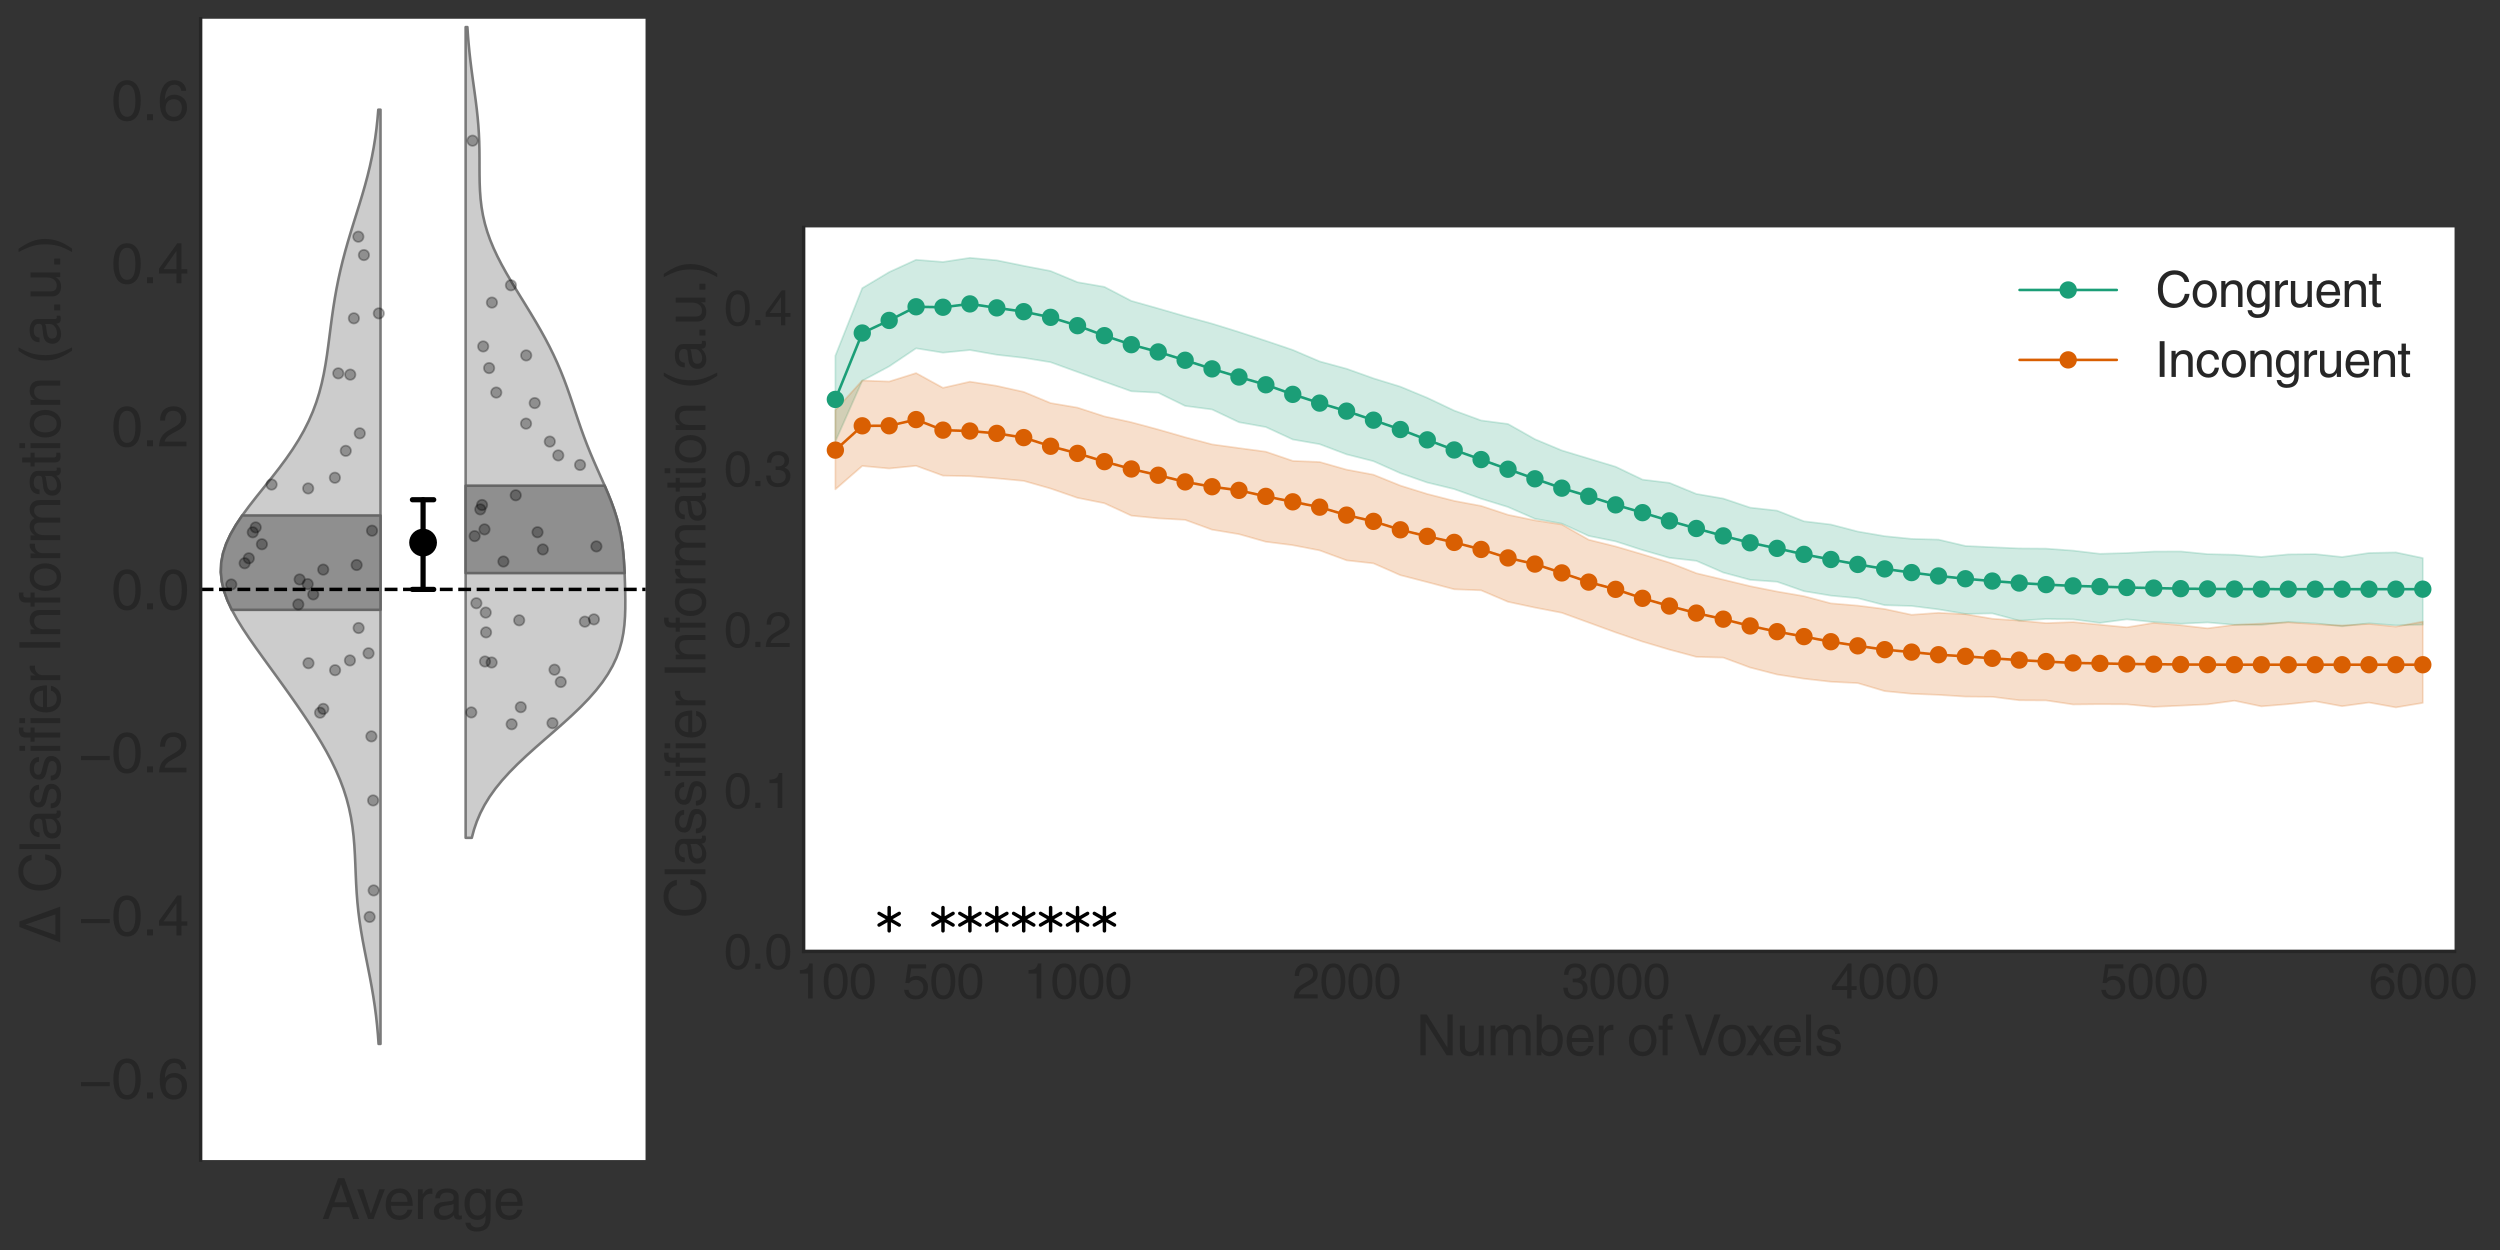 <?xml version="1.0" encoding="utf-8" standalone="no"?>
<!DOCTYPE svg PUBLIC "-//W3C//DTD SVG 1.1//EN"
  "http://www.w3.org/Graphics/SVG/1.1/DTD/svg11.dtd">
<svg height="720pt" version="1.1" viewBox="0 0 1440 720" width="1440pt" xmlns="http://www.w3.org/2000/svg" xmlns:xlink="http://www.w3.org/1999/xlink">
 <rect x="0" y="0" width="1440" height="720" fill="#333333" stroke="none"/>
 <defs>
  <style type="text/css">*{stroke-linecap:butt;stroke-linejoin:round;}</style>
 </defs>
 <g id="figure_1">
  <g id="patch_1">
   <path d="M 0 720 
L 1440 720 
L 1440 0 
L 0 0 
z
" style="fill:none;"/>
  </g>
  <g id="axes_1">
   <g id="patch_2">
    <path d="M 462.88 548 
L 1413.821 548 
L 1413.821 131 
L 462.88 131 
z
" style="fill:#ffffff;"/>
   </g>
   <g id="matplotlib.axis_1">
    <g id="xtick_1">
     <g id="text_1">
      <!-- 100 -->
      <g style="fill:#262626;" transform="translate(457.812 575.099)scale(0.28 -0.28)">
       <defs>
        <path d="M 2297 0 
L 1697 0 
L 1697 3194 
L 647 3194 
L 647 3641 
Q 1197 3659 1465 3817 
Q 1734 3975 1856 4500 
L 2297 4500 
L 2297 0 
z
" id="HelveticaWorld-Regular-31" transform="scale(0.016)"/>
        <path d="M 2719 2188 
Q 2719 3091 2480 3542 
Q 2241 3994 1778 3994 
Q 1325 3994 1081 3542 
Q 838 3091 838 2188 
Q 838 1313 1078 848 
Q 1319 384 1778 384 
Q 2241 384 2480 832 
Q 2719 1281 2719 2188 
z
M 3322 2188 
Q 3322 1081 2922 479 
Q 2522 -122 1778 -122 
Q 1006 -122 622 501 
Q 238 1125 238 2188 
Q 238 3278 631 3889 
Q 1025 4500 1778 4500 
Q 2522 4500 2922 3892 
Q 3322 3284 3322 2188 
z
" id="HelveticaWorld-Regular-30" transform="scale(0.016)"/>
       </defs>
       <use xlink:href="#HelveticaWorld-Regular-31"/>
       <use x="55.615" xlink:href="#HelveticaWorld-Regular-30"/>
       <use x="111.23" xlink:href="#HelveticaWorld-Regular-30"/>
      </g>
     </g>
    </g>
    <g id="xtick_2">
     <g id="text_2">
      <!-- 500 -->
      <g style="fill:#262626;" transform="translate(519.803 575.099)scale(0.28 -0.28)">
       <defs>
        <path d="M 941 2619 
Q 1313 2900 1813 2900 
Q 2419 2900 2855 2497 
Q 3291 2094 3291 1459 
Q 3291 769 2870 320 
Q 2450 -128 1691 -128 
Q 1031 -128 650 195 
Q 269 519 206 1113 
L 788 1113 
Q 831 750 1072 558 
Q 1313 366 1741 366 
Q 2156 366 2422 653 
Q 2688 941 2688 1388 
Q 2688 1844 2409 2119 
Q 2131 2394 1691 2394 
Q 1191 2394 856 1966 
L 372 1991 
L 709 4397 
L 3041 4397 
L 3041 3853 
L 1131 3853 
L 941 2619 
z
" id="HelveticaWorld-Regular-35" transform="scale(0.016)"/>
       </defs>
       <use xlink:href="#HelveticaWorld-Regular-35"/>
       <use x="55.615" xlink:href="#HelveticaWorld-Regular-30"/>
       <use x="111.23" xlink:href="#HelveticaWorld-Regular-30"/>
      </g>
     </g>
    </g>
    <g id="xtick_3">
     <g id="text_3">
      <!-- 1000 -->
      <g style="fill:#262626;" transform="translate(589.506 575.099)scale(0.28 -0.28)">
       <use xlink:href="#HelveticaWorld-Regular-31"/>
       <use x="55.615" xlink:href="#HelveticaWorld-Regular-30"/>
       <use x="111.23" xlink:href="#HelveticaWorld-Regular-30"/>
       <use x="166.846" xlink:href="#HelveticaWorld-Regular-30"/>
      </g>
     </g>
    </g>
    <g id="xtick_4">
     <g id="text_4">
      <!-- 2000 -->
      <g style="fill:#262626;" transform="translate(744.483 575.099)scale(0.28 -0.28)">
       <defs>
        <path d="M 281 2888 
Q 281 3681 690 4090 
Q 1100 4500 1838 4500 
Q 2456 4500 2850 4125 
Q 3244 3750 3244 3156 
Q 3244 2694 3017 2376 
Q 2791 2059 2350 1819 
L 1575 1394 
Q 891 1019 800 531 
L 3244 531 
L 3244 0 
L 166 0 
Q 191 634 441 1056 
Q 691 1478 1222 1784 
L 2028 2253 
Q 2350 2438 2497 2636 
Q 2644 2834 2644 3181 
Q 2644 3525 2403 3759 
Q 2163 3994 1753 3994 
Q 1300 3994 1075 3695 
Q 850 3397 844 2888 
L 281 2888 
z
" id="HelveticaWorld-Regular-32" transform="scale(0.016)"/>
       </defs>
       <use xlink:href="#HelveticaWorld-Regular-32"/>
       <use x="55.615" xlink:href="#HelveticaWorld-Regular-30"/>
       <use x="111.23" xlink:href="#HelveticaWorld-Regular-30"/>
       <use x="166.846" xlink:href="#HelveticaWorld-Regular-30"/>
      </g>
     </g>
    </g>
    <g id="xtick_5">
     <g id="text_5">
      <!-- 3000 -->
      <g style="fill:#262626;" transform="translate(899.46 575.099)scale(0.28 -0.28)">
       <defs>
        <path d="M 1434 2559 
Q 1575 2547 1728 2547 
Q 2125 2547 2354 2730 
Q 2584 2913 2584 3284 
Q 2584 3584 2370 3789 
Q 2156 3994 1753 3994 
Q 1306 3994 1098 3731 
Q 891 3469 878 3028 
L 325 3028 
Q 325 3731 694 4115 
Q 1063 4500 1778 4500 
Q 2413 4500 2791 4173 
Q 3169 3847 3169 3316 
Q 3169 2631 2591 2388 
L 2591 2375 
Q 3341 2119 3341 1325 
Q 3341 691 2919 284 
Q 2497 -122 1722 -122 
Q 1088 -122 678 211 
Q 269 544 219 1375 
L 800 1375 
Q 813 856 1056 620 
Q 1300 384 1759 384 
Q 2203 384 2472 631 
Q 2741 878 2741 1253 
Q 2741 1663 2484 1872 
Q 2228 2081 1691 2081 
Q 1563 2081 1434 2075 
L 1434 2559 
z
" id="HelveticaWorld-Regular-33" transform="scale(0.016)"/>
       </defs>
       <use xlink:href="#HelveticaWorld-Regular-33"/>
       <use x="55.615" xlink:href="#HelveticaWorld-Regular-30"/>
       <use x="111.23" xlink:href="#HelveticaWorld-Regular-30"/>
       <use x="166.846" xlink:href="#HelveticaWorld-Regular-30"/>
      </g>
     </g>
    </g>
    <g id="xtick_6">
     <g id="text_6">
      <!-- 4000 -->
      <g style="fill:#262626;" transform="translate(1054.438 575.099)scale(0.28 -0.28)">
       <defs>
        <path d="M 678 1581 
L 2125 1581 
L 2125 3622 
L 2113 3622 
L 678 1581 
z
M 2688 1094 
L 2688 0 
L 2125 0 
L 2125 1094 
L 159 1094 
L 159 1644 
L 2222 4500 
L 2688 4500 
L 2688 1581 
L 3347 1581 
L 3347 1094 
L 2688 1094 
z
" id="HelveticaWorld-Regular-34" transform="scale(0.016)"/>
       </defs>
       <use xlink:href="#HelveticaWorld-Regular-34"/>
       <use x="55.615" xlink:href="#HelveticaWorld-Regular-30"/>
       <use x="111.23" xlink:href="#HelveticaWorld-Regular-30"/>
       <use x="166.846" xlink:href="#HelveticaWorld-Regular-30"/>
      </g>
     </g>
    </g>
    <g id="xtick_7">
     <g id="text_7">
      <!-- 5000 -->
      <g style="fill:#262626;" transform="translate(1209.415 575.099)scale(0.28 -0.28)">
       <use xlink:href="#HelveticaWorld-Regular-35"/>
       <use x="55.615" xlink:href="#HelveticaWorld-Regular-30"/>
       <use x="111.23" xlink:href="#HelveticaWorld-Regular-30"/>
       <use x="166.846" xlink:href="#HelveticaWorld-Regular-30"/>
      </g>
     </g>
    </g>
    <g id="xtick_8">
     <g id="text_8">
      <!-- 6000 -->
      <g style="fill:#262626;" transform="translate(1364.392 575.099)scale(0.28 -0.28)">
       <defs>
        <path d="M 903 1381 
Q 903 941 1165 662 
Q 1428 384 1850 384 
Q 2253 384 2492 668 
Q 2731 953 2731 1416 
Q 2731 1819 2495 2091 
Q 2259 2363 1825 2363 
Q 1403 2363 1153 2097 
Q 903 1831 903 1381 
z
M 2669 3303 
Q 2606 3647 2414 3820 
Q 2222 3994 1894 3994 
Q 1375 3994 1103 3487 
Q 831 2981 825 2328 
L 838 2316 
Q 1197 2869 1906 2869 
Q 2472 2869 2894 2494 
Q 3316 2119 3316 1441 
Q 3316 769 2916 323 
Q 2516 -122 1838 -122 
Q 1056 -122 650 434 
Q 244 991 244 2094 
Q 244 3156 659 3828 
Q 1075 4500 1906 4500 
Q 2444 4500 2816 4179 
Q 3188 3859 3219 3303 
L 2669 3303 
z
" id="HelveticaWorld-Regular-36" transform="scale(0.016)"/>
       </defs>
       <use xlink:href="#HelveticaWorld-Regular-36"/>
       <use x="55.615" xlink:href="#HelveticaWorld-Regular-30"/>
       <use x="111.23" xlink:href="#HelveticaWorld-Regular-30"/>
       <use x="166.846" xlink:href="#HelveticaWorld-Regular-30"/>
      </g>
     </g>
    </g>
    <g id="text_9">
     <!-- Number of Voxels -->
     <g style="fill:#262626;" transform="translate(815.493 607.866)scale(0.32 -0.32)">
      <defs>
       <path d="M 3559 4594 
L 4159 4594 
L 4159 0 
L 3469 0 
L 1125 3713 
L 1113 3713 
L 1113 0 
L 519 0 
L 519 4594 
L 1247 4594 
L 3547 884 
L 3559 884 
L 3559 4594 
z
" id="HelveticaWorld-Regular-4e" transform="scale(0.016)"/>
       <path d="M 391 3347 
L 953 3347 
L 953 1125 
Q 953 756 1120 573 
Q 1288 391 1600 391 
Q 2034 391 2278 698 
Q 2522 1006 2522 1503 
L 2522 3347 
L 3084 3347 
L 3084 0 
L 2553 0 
L 2553 488 
L 2541 500 
Q 2222 -97 1478 -97 
Q 997 -97 694 165 
Q 391 428 391 941 
L 391 3347 
z
" id="HelveticaWorld-Regular-75" transform="scale(0.016)"/>
       <path d="M 422 3347 
L 953 3347 
L 953 2875 
L 966 2875 
Q 1344 3444 1978 3444 
Q 2606 3444 2869 2900 
Q 3109 3194 3334 3319 
Q 3559 3444 3891 3444 
Q 4325 3444 4626 3159 
Q 4928 2875 4928 2316 
L 4928 0 
L 4366 0 
L 4366 2163 
Q 4366 2553 4219 2745 
Q 4072 2938 3744 2938 
Q 3413 2938 3184 2669 
Q 2956 2400 2956 2041 
L 2956 0 
L 2394 0 
L 2394 2316 
Q 2394 2606 2259 2772 
Q 2125 2938 1869 2938 
Q 1466 2938 1225 2638 
Q 984 2338 984 1825 
L 984 0 
L 422 0 
L 422 3347 
z
" id="HelveticaWorld-Regular-6d" transform="scale(0.016)"/>
       <path d="M 2778 1684 
Q 2778 2356 2540 2647 
Q 2303 2938 1863 2938 
Q 1416 2931 1187 2589 
Q 959 2247 959 1600 
Q 959 941 1234 666 
Q 1509 391 1875 391 
Q 2291 391 2534 733 
Q 2778 1075 2778 1684 
z
M 422 0 
L 422 4594 
L 984 4594 
L 984 2925 
L 997 2925 
Q 1356 3444 1966 3444 
Q 2591 3444 2975 2980 
Q 3359 2516 3359 1772 
Q 3359 934 2971 418 
Q 2584 -97 1888 -97 
Q 1275 -97 966 416 
L 953 416 
L 953 0 
L 422 0 
z
" id="HelveticaWorld-Regular-62" transform="scale(0.016)"/>
       <path d="M 2719 1941 
Q 2675 2484 2431 2711 
Q 2188 2938 1784 2938 
Q 1375 2938 1123 2650 
Q 872 2363 856 1941 
L 2719 1941 
z
M 3256 1050 
Q 3163 531 2747 191 
Q 2381 -97 1784 -103 
Q 1081 -97 668 358 
Q 256 813 256 1581 
Q 256 2463 681 2953 
Q 1106 3444 1863 3444 
Q 2541 3444 2922 2937 
Q 3303 2431 3303 1491 
L 856 1491 
Q 856 966 1100 678 
Q 1344 391 1831 391 
Q 2175 391 2422 598 
Q 2669 806 2694 1050 
L 3256 1050 
z
" id="HelveticaWorld-Regular-65" transform="scale(0.016)"/>
       <path d="M 984 0 
L 422 0 
L 422 3347 
L 953 3347 
L 953 2791 
L 966 2791 
Q 1331 3444 1906 3444 
Q 1997 3444 2053 3425 
L 2053 2841 
L 1844 2841 
Q 1466 2841 1225 2584 
Q 984 2328 984 1947 
L 984 0 
z
" id="HelveticaWorld-Regular-72" transform="scale(0.016)"/>
       <path id="HelveticaWorld-Regular-20" transform="scale(0.016)"/>
       <path d="M 813 1678 
Q 813 1119 1066 758 
Q 1319 397 1784 397 
Q 2266 397 2516 775 
Q 2766 1153 2766 1678 
Q 2766 2209 2516 2579 
Q 2266 2950 1784 2950 
Q 1338 2950 1075 2601 
Q 813 2253 813 1678 
z
M 238 1678 
Q 238 2425 653 2934 
Q 1069 3444 1784 3444 
Q 2516 3444 2928 2928 
Q 3341 2413 3341 1678 
Q 3341 941 2931 422 
Q 2522 -97 1784 -97 
Q 1075 -97 656 406 
Q 238 909 238 1678 
z
" id="HelveticaWorld-Regular-6f" transform="scale(0.016)"/>
       <path d="M 1100 2881 
L 1100 0 
L 538 0 
L 538 2881 
L 78 2881 
L 78 3347 
L 538 3347 
L 538 3922 
Q 538 4300 767 4479 
Q 997 4659 1409 4659 
Q 1550 4659 1663 4647 
L 1663 4141 
Q 1563 4153 1434 4153 
Q 1247 4153 1173 4061 
Q 1100 3969 1100 3763 
L 1100 3347 
L 1663 3347 
L 1663 2881 
L 1100 2881 
z
" id="HelveticaWorld-Regular-66" transform="scale(0.016)"/>
       <path d="M 3413 4594 
L 4109 4594 
L 2425 0 
L 1772 0 
L 97 4594 
L 788 4594 
L 2100 678 
L 2113 678 
L 3413 4594 
z
" id="HelveticaWorld-Regular-56" transform="scale(0.016)"/>
       <path d="M 3138 0 
L 2413 0 
L 1588 1259 
L 781 0 
L 72 0 
L 1241 1722 
L 128 3347 
L 844 3347 
L 1619 2169 
L 2400 3347 
L 3084 3347 
L 1959 1722 
L 3138 0 
z
" id="HelveticaWorld-Regular-78" transform="scale(0.016)"/>
       <path d="M 984 0 
L 422 0 
L 422 4594 
L 984 4594 
L 984 0 
z
" id="HelveticaWorld-Regular-6c" transform="scale(0.016)"/>
       <path d="M 2309 2394 
Q 2297 2694 2095 2825 
Q 1894 2956 1516 2956 
Q 1241 2956 1045 2834 
Q 850 2713 850 2484 
Q 850 2303 965 2217 
Q 1081 2131 1466 2034 
L 2022 1894 
Q 2528 1766 2745 1567 
Q 2963 1369 2963 1013 
Q 2963 519 2602 211 
Q 2241 -97 1638 -97 
Q 934 -97 573 195 
Q 213 488 206 1075 
L 750 1075 
Q 763 728 980 559 
Q 1197 391 1631 391 
Q 1984 391 2192 531 
Q 2400 672 2400 922 
Q 2400 1100 2265 1206 
Q 2131 1313 1734 1403 
L 1081 1563 
Q 684 1663 495 1861 
Q 306 2059 306 2375 
Q 306 2869 659 3156 
Q 1013 3444 1581 3444 
Q 2188 3444 2511 3148 
Q 2834 2853 2853 2394 
L 2309 2394 
z
" id="HelveticaWorld-Regular-73" transform="scale(0.016)"/>
      </defs>
      <use xlink:href="#HelveticaWorld-Regular-4e"/>
      <use x="73.096" xlink:href="#HelveticaWorld-Regular-75"/>
      <use x="127.881" xlink:href="#HelveticaWorld-Regular-6d"/>
      <use x="210.889" xlink:href="#HelveticaWorld-Regular-62"/>
      <use x="267.383" xlink:href="#HelveticaWorld-Regular-65"/>
      <use x="322.803" xlink:href="#HelveticaWorld-Regular-72"/>
      <use x="355.371" xlink:href="#HelveticaWorld-Regular-20"/>
      <use x="379.785" xlink:href="#HelveticaWorld-Regular-6f"/>
      <use x="435.693" xlink:href="#HelveticaWorld-Regular-66"/>
      <use x="463.379" xlink:href="#HelveticaWorld-Regular-20"/>
      <use x="482.793" xlink:href="#HelveticaWorld-Regular-56"/>
      <use x="540.619" xlink:href="#HelveticaWorld-Regular-6f"/>
      <use x="593.652" xlink:href="#HelveticaWorld-Regular-78"/>
      <use x="640.402" xlink:href="#HelveticaWorld-Regular-65"/>
      <use x="695.822" xlink:href="#HelveticaWorld-Regular-6c"/>
      <use x="717.844" xlink:href="#HelveticaWorld-Regular-73"/>
     </g>
    </g>
   </g>
   <g id="matplotlib.axis_2">
    <g id="ytick_1">
     <g id="text_10">
      <!-- 0.0 -->
      <g style="fill:#262626;" transform="translate(416.96 558.049)scale(0.28 -0.28)">
       <defs>
        <path d="M 1222 0 
L 556 0 
L 556 678 
L 1222 678 
L 1222 0 
z
" id="HelveticaWorld-Regular-2e" transform="scale(0.016)"/>
       </defs>
       <use xlink:href="#HelveticaWorld-Regular-30"/>
       <use x="55.615" xlink:href="#HelveticaWorld-Regular-2e"/>
       <use x="83.398" xlink:href="#HelveticaWorld-Regular-30"/>
      </g>
     </g>
    </g>
    <g id="ytick_2">
     <g id="text_11">
      <!-- 0.1 -->
      <g style="fill:#262626;" transform="translate(416.96 465.383)scale(0.28 -0.28)">
       <use xlink:href="#HelveticaWorld-Regular-30"/>
       <use x="55.615" xlink:href="#HelveticaWorld-Regular-2e"/>
       <use x="83.398" xlink:href="#HelveticaWorld-Regular-31"/>
      </g>
     </g>
    </g>
    <g id="ytick_3">
     <g id="text_12">
      <!-- 0.2 -->
      <g style="fill:#262626;" transform="translate(416.96 372.716)scale(0.28 -0.28)">
       <use xlink:href="#HelveticaWorld-Regular-30"/>
       <use x="55.615" xlink:href="#HelveticaWorld-Regular-2e"/>
       <use x="83.398" xlink:href="#HelveticaWorld-Regular-32"/>
      </g>
     </g>
    </g>
    <g id="ytick_4">
     <g id="text_13">
      <!-- 0.3 -->
      <g style="fill:#262626;" transform="translate(416.96 280.049)scale(0.28 -0.28)">
       <use xlink:href="#HelveticaWorld-Regular-30"/>
       <use x="55.615" xlink:href="#HelveticaWorld-Regular-2e"/>
       <use x="83.398" xlink:href="#HelveticaWorld-Regular-33"/>
      </g>
     </g>
    </g>
    <g id="ytick_5">
     <g id="text_14">
      <!-- 0.4 -->
      <g style="fill:#262626;" transform="translate(416.96 187.383)scale(0.28 -0.28)">
       <use xlink:href="#HelveticaWorld-Regular-30"/>
       <use x="55.615" xlink:href="#HelveticaWorld-Regular-2e"/>
       <use x="83.398" xlink:href="#HelveticaWorld-Regular-34"/>
      </g>
     </g>
    </g>
    <g id="text_15">
     <!-- Classifier Information (a.u.) -->
     <g style="fill:#262626;" transform="translate(406.335 528.865)rotate(-90)scale(0.32 -0.32)">
      <defs>
       <path d="M 3713 3213 
Q 3609 3681 3279 3923 
Q 2950 4166 2425 4166 
Q 1747 4166 1334 3673 
Q 922 3181 922 2344 
Q 922 1375 1312 901 
Q 1703 428 2444 428 
Q 2931 428 3282 751 
Q 3634 1075 3756 1691 
L 4359 1691 
Q 4238 806 3688 342 
Q 3138 -122 2350 -122 
Q 1409 -122 845 525 
Q 281 1172 281 2322 
Q 281 3431 870 4073 
Q 1459 4716 2425 4716 
Q 3225 4716 3722 4303 
Q 4219 3891 4313 3213 
L 3713 3213 
z
" id="HelveticaWorld-Regular-43" transform="scale(0.016)"/>
       <path d="M 2456 1709 
Q 2394 1644 2211 1603 
Q 2028 1563 1528 1497 
Q 1159 1453 986 1315 
Q 813 1178 813 953 
Q 813 678 959 525 
Q 1106 372 1428 372 
Q 1831 372 2143 601 
Q 2456 831 2456 1159 
L 2456 1709 
z
M 397 2328 
Q 416 2894 764 3169 
Q 1113 3444 1778 3444 
Q 2309 3444 2668 3203 
Q 3028 2963 3028 2509 
L 3028 581 
Q 3028 384 3206 384 
Q 3278 384 3391 409 
L 3391 0 
Q 3238 -63 3072 -63 
Q 2784 -63 2643 60 
Q 2503 184 2497 447 
Q 2016 -97 1288 -97 
Q 813 -97 525 172 
Q 238 441 238 872 
Q 238 1313 488 1584 
Q 738 1856 1216 1913 
L 2209 2034 
Q 2478 2075 2478 2431 
Q 2478 2694 2283 2834 
Q 2088 2975 1691 2975 
Q 1338 2975 1148 2819 
Q 959 2663 922 2328 
L 397 2328 
z
" id="HelveticaWorld-Regular-61" transform="scale(0.016)"/>
       <path d="M 422 3956 
L 422 4594 
L 984 4594 
L 984 3956 
L 422 3956 
z
M 984 0 
L 422 0 
L 422 3347 
L 984 3347 
L 984 0 
z
" id="HelveticaWorld-Regular-69" transform="scale(0.016)"/>
       <path d="M 1141 0 
L 519 0 
L 519 4594 
L 1141 4594 
L 1141 0 
z
" id="HelveticaWorld-Regular-49" transform="scale(0.016)"/>
       <path d="M 3150 0 
L 2584 0 
L 2584 2059 
Q 2584 2534 2418 2736 
Q 2253 2938 1869 2938 
Q 1491 2938 1237 2650 
Q 984 2363 984 1825 
L 984 0 
L 422 0 
L 422 3347 
L 953 3347 
L 953 2875 
L 966 2875 
Q 1363 3444 1978 3444 
Q 2547 3444 2848 3142 
Q 3150 2841 3150 2278 
L 3150 0 
z
" id="HelveticaWorld-Regular-6e" transform="scale(0.016)"/>
       <path d="M 1100 2881 
L 1100 703 
Q 1100 575 1170 508 
Q 1241 441 1422 441 
L 1638 441 
L 1638 0 
Q 1331 -44 1216 -44 
Q 863 -44 700 125 
Q 538 294 538 672 
L 538 2881 
L 84 2881 
L 84 3347 
L 538 3347 
L 538 4281 
L 1100 4281 
L 1100 3347 
L 1638 3347 
L 1638 2881 
L 1100 2881 
z
" id="HelveticaWorld-Regular-74" transform="scale(0.016)"/>
       <path d="M 1906 4691 
Q 1338 3675 1188 3037 
Q 1038 2400 1038 1631 
Q 1038 872 1242 215 
Q 1447 -441 1913 -1325 
L 1538 -1325 
Q 1006 -550 720 140 
Q 434 831 434 1672 
Q 434 2463 693 3180 
Q 953 3897 1516 4691 
L 1906 4691 
z
" id="HelveticaWorld-Regular-28" transform="scale(0.016)"/>
       <path d="M 225 -1325 
Q 788 -306 938 330 
Q 1088 966 1088 1734 
Q 1088 2497 886 3153 
Q 684 3809 219 4691 
L 588 4691 
Q 1125 3916 1411 3225 
Q 1697 2534 1697 1697 
Q 1697 903 1437 186 
Q 1178 -531 616 -1325 
L 225 -1325 
z
" id="HelveticaWorld-Regular-29" transform="scale(0.016)"/>
      </defs>
      <use xlink:href="#HelveticaWorld-Regular-43"/>
      <use x="72.314" xlink:href="#HelveticaWorld-Regular-6c"/>
      <use x="94.336" xlink:href="#HelveticaWorld-Regular-61"/>
      <use x="149.268" xlink:href="#HelveticaWorld-Regular-73"/>
      <use x="199.268" xlink:href="#HelveticaWorld-Regular-73"/>
      <use x="249.268" xlink:href="#HelveticaWorld-Regular-69"/>
      <use x="271.289" xlink:href="#HelveticaWorld-Regular-66"/>
      <use x="298.975" xlink:href="#HelveticaWorld-Regular-69"/>
      <use x="320.996" xlink:href="#HelveticaWorld-Regular-65"/>
      <use x="376.416" xlink:href="#HelveticaWorld-Regular-72"/>
      <use x="408.984" xlink:href="#HelveticaWorld-Regular-20"/>
      <use x="433.398" xlink:href="#HelveticaWorld-Regular-49"/>
      <use x="459.18" xlink:href="#HelveticaWorld-Regular-6e"/>
      <use x="514.355" xlink:href="#HelveticaWorld-Regular-66"/>
      <use x="540.041" xlink:href="#HelveticaWorld-Regular-6f"/>
      <use x="595.949" xlink:href="#HelveticaWorld-Regular-72"/>
      <use x="628.518" xlink:href="#HelveticaWorld-Regular-6d"/>
      <use x="711.525" xlink:href="#HelveticaWorld-Regular-61"/>
      <use x="766.457" xlink:href="#HelveticaWorld-Regular-74"/>
      <use x="794.143" xlink:href="#HelveticaWorld-Regular-69"/>
      <use x="816.164" xlink:href="#HelveticaWorld-Regular-6f"/>
      <use x="872.072" xlink:href="#HelveticaWorld-Regular-6e"/>
      <use x="927.248" xlink:href="#HelveticaWorld-Regular-20"/>
      <use x="951.662" xlink:href="#HelveticaWorld-Regular-28"/>
      <use x="984.963" xlink:href="#HelveticaWorld-Regular-61"/>
      <use x="1039.895" xlink:href="#HelveticaWorld-Regular-2e"/>
      <use x="1067.678" xlink:href="#HelveticaWorld-Regular-75"/>
      <use x="1122.463" xlink:href="#HelveticaWorld-Regular-2e"/>
      <use x="1150.246" xlink:href="#HelveticaWorld-Regular-29"/>
     </g>
    </g>
   </g>
   <g id="PolyCollection_1">
    <defs>
     <path d="M 481.168 -515.082 
L 481.168 -465.736 
L 496.665 -500.684 
L 512.163 -508.959 
L 527.661 -519.37 
L 543.158 -516.859 
L 558.656 -518.38 
L 574.154 -515.655 
L 589.652 -513.887 
L 605.149 -511.373 
L 620.647 -505.742 
L 636.145 -500.145 
L 651.643 -494.633 
L 667.14 -493.795 
L 682.638 -486.185 
L 698.136 -484.144 
L 713.634 -476.796 
L 729.131 -474.009 
L 744.629 -466.858 
L 760.127 -464.147 
L 775.624 -458.29 
L 791.122 -454.351 
L 806.62 -447.445 
L 822.118 -442.054 
L 837.615 -438.276 
L 853.113 -432.736 
L 868.611 -427.969 
L 884.109 -421.188 
L 899.606 -418.398 
L 915.104 -411.316 
L 930.602 -408.175 
L 946.099 -403.173 
L 961.597 -398.706 
L 977.095 -396.964 
L 992.593 -390.214 
L 1008.09 -386.003 
L 1023.588 -384.911 
L 1039.086 -379.48 
L 1054.584 -376.92 
L 1070.081 -375.43 
L 1085.579 -371.424 
L 1101.077 -370.954 
L 1116.574 -369.002 
L 1132.072 -366.389 
L 1147.57 -366.695 
L 1163.068 -362.498 
L 1178.565 -363.479 
L 1194.063 -363.255 
L 1209.561 -361.221 
L 1225.059 -363.282 
L 1240.556 -361.679 
L 1256.054 -360.727 
L 1271.552 -361.493 
L 1287.05 -360.121 
L 1302.547 -360.058 
L 1318.045 -361.688 
L 1333.543 -360.952 
L 1349.04 -359.245 
L 1364.538 -360.974 
L 1380.036 -359.756 
L 1395.534 -360.212 
L 1395.534 -398.569 
L 1395.534 -398.569 
L 1380.036 -401.81 
L 1364.538 -401.483 
L 1349.04 -399.158 
L 1333.543 -400.829 
L 1318.045 -400.67 
L 1302.547 -399.191 
L 1287.05 -400.452 
L 1271.552 -400.836 
L 1256.054 -402.371 
L 1240.556 -402.3 
L 1225.059 -401.462 
L 1209.561 -401.002 
L 1194.063 -402.856 
L 1178.565 -403.99 
L 1163.068 -404.113 
L 1147.57 -404.795 
L 1132.072 -405.523 
L 1116.574 -409.188 
L 1101.077 -409.615 
L 1085.579 -411.164 
L 1070.081 -413.824 
L 1054.584 -417.876 
L 1039.086 -419.733 
L 1023.588 -425.873 
L 1008.09 -427.614 
L 992.593 -432.829 
L 977.095 -435.498 
L 961.597 -441.861 
L 946.099 -443.739 
L 930.602 -451.16 
L 915.104 -455.859 
L 899.606 -460.543 
L 884.109 -467.03 
L 868.611 -475.788 
L 853.113 -477.827 
L 837.615 -483.509 
L 822.118 -490.847 
L 806.62 -497.279 
L 791.122 -502.055 
L 775.624 -507.598 
L 760.127 -511.821 
L 744.629 -518.435 
L 729.131 -523.672 
L 713.634 -528.755 
L 698.136 -533.577 
L 682.638 -537.803 
L 667.14 -542.314 
L 651.643 -546.683 
L 636.145 -554.752 
L 620.647 -557.445 
L 605.149 -563.888 
L 589.652 -566.877 
L 574.154 -570.04 
L 558.656 -571.486 
L 543.158 -569.108 
L 527.661 -570.362 
L 512.163 -563.275 
L 496.665 -554.016 
L 481.168 -515.082 
z
" id="m95975e9d25" style="stroke:#1b9e77;stroke-opacity:0.2;"/>
    </defs>
    <g clip-path="url(#p2bf7d47310)">
     <use style="fill:#1b9e77;fill-opacity:0.2;stroke:#1b9e77;stroke-opacity:0.2;" x="0" xlink:href="#m95975e9d25" y="720"/>
    </g>
   </g>
   <g id="PolyCollection_2">
    <defs>
     <path d="M 481.168 -483.796 
L 481.168 -438.136 
L 496.665 -451.603 
L 512.163 -450.149 
L 527.661 -451.694 
L 543.158 -446.037 
L 558.656 -445.712 
L 574.154 -444.462 
L 589.652 -443.005 
L 605.149 -438.596 
L 620.647 -433.231 
L 636.145 -430.138 
L 651.643 -422.998 
L 667.14 -421.435 
L 682.638 -420.556 
L 698.136 -414.903 
L 713.634 -412.315 
L 729.131 -407.937 
L 744.629 -405.975 
L 760.127 -402.965 
L 775.624 -397.235 
L 791.122 -395.5 
L 806.62 -388.691 
L 822.118 -384.686 
L 837.615 -380.573 
L 853.113 -379.974 
L 868.611 -373.352 
L 884.109 -370.032 
L 899.606 -367.036 
L 915.104 -361.395 
L 930.602 -355.732 
L 946.099 -350.429 
L 961.597 -345.812 
L 977.095 -341.644 
L 992.593 -341.225 
L 1008.09 -335.49 
L 1023.588 -331.488 
L 1039.086 -329.072 
L 1054.584 -327.315 
L 1070.081 -326.518 
L 1085.579 -321.922 
L 1101.077 -320.388 
L 1116.574 -319.762 
L 1132.072 -318.767 
L 1147.57 -318.619 
L 1163.068 -316.648 
L 1178.565 -316.55 
L 1194.063 -314.235 
L 1209.561 -314.4 
L 1225.059 -314.306 
L 1240.556 -312.842 
L 1256.054 -313.538 
L 1271.552 -314.305 
L 1287.05 -316.391 
L 1302.547 -313.138 
L 1318.045 -314.434 
L 1333.543 -316.065 
L 1349.04 -313.229 
L 1364.538 -315.341 
L 1380.036 -312.532 
L 1395.534 -315.126 
L 1395.534 -361.948 
L 1395.534 -361.948 
L 1380.036 -359.034 
L 1364.538 -360.607 
L 1349.04 -359.71 
L 1333.543 -360.474 
L 1318.045 -361.539 
L 1302.547 -360.804 
L 1287.05 -360.085 
L 1271.552 -358.075 
L 1256.054 -359.851 
L 1240.556 -361.204 
L 1225.059 -358.666 
L 1209.561 -360.16 
L 1194.063 -361.67 
L 1178.565 -361.082 
L 1163.068 -362.54 
L 1147.57 -363.604 
L 1132.072 -366.199 
L 1116.574 -367.004 
L 1101.077 -365.882 
L 1085.579 -369.199 
L 1070.081 -371.165 
L 1054.584 -372.459 
L 1039.086 -376.586 
L 1023.588 -379.271 
L 1008.09 -382.353 
L 992.593 -386.118 
L 977.095 -389.808 
L 961.597 -395.907 
L 946.099 -400.688 
L 930.602 -405.239 
L 915.104 -409.096 
L 899.606 -417.868 
L 884.109 -420.253 
L 868.611 -423.467 
L 853.113 -428.594 
L 837.615 -431.482 
L 822.118 -435.455 
L 806.62 -440.291 
L 791.122 -446.567 
L 775.624 -449.482 
L 760.127 -453.882 
L 744.629 -454.518 
L 729.131 -459.811 
L 713.634 -461.891 
L 698.136 -464.034 
L 682.638 -468.132 
L 667.14 -472.6 
L 651.643 -476.763 
L 636.145 -480.14 
L 620.647 -485.196 
L 605.149 -487.827 
L 589.652 -494.263 
L 574.154 -497.726 
L 558.656 -500.153 
L 543.158 -496.6 
L 527.661 -505.102 
L 512.163 -500.234 
L 496.665 -500.816 
L 481.168 -483.796 
z
" id="m55805a2771" style="stroke:#d95f02;stroke-opacity:0.2;"/>
    </defs>
    <g clip-path="url(#p2bf7d47310)">
     <use style="fill:#d95f02;fill-opacity:0.2;stroke:#d95f02;stroke-opacity:0.2;" x="0" xlink:href="#m55805a2771" y="720"/>
    </g>
   </g>
   <g id="PathCollection_1">
    <defs>
     <path d="M 0 -6.708 
L 0 0 
L -5.809 -3.354 
L 0 0 
L -5.809 3.354 
L 0 0 
L -0 6.708 
L 0 0 
L 5.809 3.354 
L 0 0 
L 5.809 -3.354 
L 0 0 
z
" id="m87627292c2" style="stroke:#000000;stroke-width:2;"/>
    </defs>
    <g clip-path="url(#p2bf7d47310)">
     <use style="stroke:#000000;stroke-width:2;" x="512.163" xlink:href="#m87627292c2" y="529.467"/>
    </g>
   </g>
   <g id="PathCollection_2">
    <g clip-path="url(#p2bf7d47310)">
     <use style="stroke:#000000;stroke-width:2;" x="543.158" xlink:href="#m87627292c2" y="529.467"/>
    </g>
   </g>
   <g id="PathCollection_3">
    <g clip-path="url(#p2bf7d47310)">
     <use style="stroke:#000000;stroke-width:2;" x="558.656" xlink:href="#m87627292c2" y="529.467"/>
    </g>
   </g>
   <g id="PathCollection_4">
    <g clip-path="url(#p2bf7d47310)">
     <use style="stroke:#000000;stroke-width:2;" x="574.154" xlink:href="#m87627292c2" y="529.467"/>
    </g>
   </g>
   <g id="PathCollection_5">
    <g clip-path="url(#p2bf7d47310)">
     <use style="stroke:#000000;stroke-width:2;" x="589.652" xlink:href="#m87627292c2" y="529.467"/>
    </g>
   </g>
   <g id="PathCollection_6">
    <g clip-path="url(#p2bf7d47310)">
     <use style="stroke:#000000;stroke-width:2;" x="605.149" xlink:href="#m87627292c2" y="529.467"/>
    </g>
   </g>
   <g id="PathCollection_7">
    <g clip-path="url(#p2bf7d47310)">
     <use style="stroke:#000000;stroke-width:2;" x="620.647" xlink:href="#m87627292c2" y="529.467"/>
    </g>
   </g>
   <g id="PathCollection_8">
    <g clip-path="url(#p2bf7d47310)">
     <use style="stroke:#000000;stroke-width:2;" x="636.145" xlink:href="#m87627292c2" y="529.467"/>
    </g>
   </g>
   <g id="line2d_1">
    <path clip-path="url(#p2bf7d47310)" d="M 481.168 230.064 
L 496.665 191.827 
L 512.163 184.567 
L 527.661 176.701 
L 543.158 176.972 
L 558.656 175.05 
L 574.154 177.335 
L 589.652 179.518 
L 605.149 182.784 
L 620.647 187.585 
L 636.145 193.341 
L 651.643 198.531 
L 667.14 202.721 
L 682.638 207.511 
L 698.136 212.478 
L 713.634 217.153 
L 729.131 221.627 
L 744.629 227.156 
L 760.127 232.188 
L 775.624 236.808 
L 791.122 242.019 
L 806.62 247.4 
L 822.118 253.358 
L 837.615 259.186 
L 853.113 264.709 
L 868.611 270.278 
L 884.109 275.792 
L 899.606 281.178 
L 915.104 285.865 
L 930.602 290.804 
L 946.099 295.288 
L 961.597 300.006 
L 977.095 304.401 
L 992.593 308.677 
L 1008.09 312.656 
L 1023.588 315.86 
L 1039.086 319.325 
L 1054.584 322.262 
L 1070.081 325.115 
L 1085.579 327.691 
L 1101.077 329.808 
L 1116.574 331.759 
L 1132.072 333.36 
L 1147.57 334.685 
L 1163.068 335.83 
L 1178.565 336.736 
L 1194.063 337.475 
L 1209.561 337.889 
L 1225.059 338.394 
L 1240.556 338.734 
L 1256.054 339.069 
L 1271.552 339.207 
L 1287.05 339.287 
L 1302.547 339.324 
L 1318.045 339.358 
L 1333.543 339.358 
L 1349.04 339.358 
L 1364.538 339.358 
L 1380.036 339.358 
L 1395.534 339.358 
" style="fill:none;stroke:#1b9e77;stroke-linecap:round;stroke-width:1.5;"/>
    <defs>
     <path d="M 0 5 
C 1.326 5 2.598 4.473 3.536 3.536 
C 4.473 2.598 5 1.326 5 0 
C 5 -1.326 4.473 -2.598 3.536 -3.536 
C 2.598 -4.473 1.326 -5 0 -5 
C -1.326 -5 -2.598 -4.473 -3.536 -3.536 
C -4.473 -2.598 -5 -1.326 -5 0 
C -5 1.326 -4.473 2.598 -3.536 3.536 
C -2.598 4.473 -1.326 5 0 5 
z
" id="maa155fb1df" style="stroke:#000000;stroke-opacity:0;stroke-width:0.75;"/>
    </defs>
    <g clip-path="url(#p2bf7d47310)">
     <use style="fill:#1b9e77;stroke:#000000;stroke-opacity:0;stroke-width:0.75;" x="481.168" xlink:href="#maa155fb1df" y="230.064"/>
     <use style="fill:#1b9e77;stroke:#000000;stroke-opacity:0;stroke-width:0.75;" x="496.665" xlink:href="#maa155fb1df" y="191.827"/>
     <use style="fill:#1b9e77;stroke:#000000;stroke-opacity:0;stroke-width:0.75;" x="512.163" xlink:href="#maa155fb1df" y="184.567"/>
     <use style="fill:#1b9e77;stroke:#000000;stroke-opacity:0;stroke-width:0.75;" x="527.661" xlink:href="#maa155fb1df" y="176.701"/>
     <use style="fill:#1b9e77;stroke:#000000;stroke-opacity:0;stroke-width:0.75;" x="543.158" xlink:href="#maa155fb1df" y="176.972"/>
     <use style="fill:#1b9e77;stroke:#000000;stroke-opacity:0;stroke-width:0.75;" x="558.656" xlink:href="#maa155fb1df" y="175.05"/>
     <use style="fill:#1b9e77;stroke:#000000;stroke-opacity:0;stroke-width:0.75;" x="574.154" xlink:href="#maa155fb1df" y="177.335"/>
     <use style="fill:#1b9e77;stroke:#000000;stroke-opacity:0;stroke-width:0.75;" x="589.652" xlink:href="#maa155fb1df" y="179.518"/>
     <use style="fill:#1b9e77;stroke:#000000;stroke-opacity:0;stroke-width:0.75;" x="605.149" xlink:href="#maa155fb1df" y="182.784"/>
     <use style="fill:#1b9e77;stroke:#000000;stroke-opacity:0;stroke-width:0.75;" x="620.647" xlink:href="#maa155fb1df" y="187.585"/>
     <use style="fill:#1b9e77;stroke:#000000;stroke-opacity:0;stroke-width:0.75;" x="636.145" xlink:href="#maa155fb1df" y="193.341"/>
     <use style="fill:#1b9e77;stroke:#000000;stroke-opacity:0;stroke-width:0.75;" x="651.643" xlink:href="#maa155fb1df" y="198.531"/>
     <use style="fill:#1b9e77;stroke:#000000;stroke-opacity:0;stroke-width:0.75;" x="667.14" xlink:href="#maa155fb1df" y="202.721"/>
     <use style="fill:#1b9e77;stroke:#000000;stroke-opacity:0;stroke-width:0.75;" x="682.638" xlink:href="#maa155fb1df" y="207.511"/>
     <use style="fill:#1b9e77;stroke:#000000;stroke-opacity:0;stroke-width:0.75;" x="698.136" xlink:href="#maa155fb1df" y="212.478"/>
     <use style="fill:#1b9e77;stroke:#000000;stroke-opacity:0;stroke-width:0.75;" x="713.634" xlink:href="#maa155fb1df" y="217.153"/>
     <use style="fill:#1b9e77;stroke:#000000;stroke-opacity:0;stroke-width:0.75;" x="729.131" xlink:href="#maa155fb1df" y="221.627"/>
     <use style="fill:#1b9e77;stroke:#000000;stroke-opacity:0;stroke-width:0.75;" x="744.629" xlink:href="#maa155fb1df" y="227.156"/>
     <use style="fill:#1b9e77;stroke:#000000;stroke-opacity:0;stroke-width:0.75;" x="760.127" xlink:href="#maa155fb1df" y="232.188"/>
     <use style="fill:#1b9e77;stroke:#000000;stroke-opacity:0;stroke-width:0.75;" x="775.624" xlink:href="#maa155fb1df" y="236.808"/>
     <use style="fill:#1b9e77;stroke:#000000;stroke-opacity:0;stroke-width:0.75;" x="791.122" xlink:href="#maa155fb1df" y="242.019"/>
     <use style="fill:#1b9e77;stroke:#000000;stroke-opacity:0;stroke-width:0.75;" x="806.62" xlink:href="#maa155fb1df" y="247.4"/>
     <use style="fill:#1b9e77;stroke:#000000;stroke-opacity:0;stroke-width:0.75;" x="822.118" xlink:href="#maa155fb1df" y="253.358"/>
     <use style="fill:#1b9e77;stroke:#000000;stroke-opacity:0;stroke-width:0.75;" x="837.615" xlink:href="#maa155fb1df" y="259.186"/>
     <use style="fill:#1b9e77;stroke:#000000;stroke-opacity:0;stroke-width:0.75;" x="853.113" xlink:href="#maa155fb1df" y="264.709"/>
     <use style="fill:#1b9e77;stroke:#000000;stroke-opacity:0;stroke-width:0.75;" x="868.611" xlink:href="#maa155fb1df" y="270.278"/>
     <use style="fill:#1b9e77;stroke:#000000;stroke-opacity:0;stroke-width:0.75;" x="884.109" xlink:href="#maa155fb1df" y="275.792"/>
     <use style="fill:#1b9e77;stroke:#000000;stroke-opacity:0;stroke-width:0.75;" x="899.606" xlink:href="#maa155fb1df" y="281.178"/>
     <use style="fill:#1b9e77;stroke:#000000;stroke-opacity:0;stroke-width:0.75;" x="915.104" xlink:href="#maa155fb1df" y="285.865"/>
     <use style="fill:#1b9e77;stroke:#000000;stroke-opacity:0;stroke-width:0.75;" x="930.602" xlink:href="#maa155fb1df" y="290.804"/>
     <use style="fill:#1b9e77;stroke:#000000;stroke-opacity:0;stroke-width:0.75;" x="946.099" xlink:href="#maa155fb1df" y="295.288"/>
     <use style="fill:#1b9e77;stroke:#000000;stroke-opacity:0;stroke-width:0.75;" x="961.597" xlink:href="#maa155fb1df" y="300.006"/>
     <use style="fill:#1b9e77;stroke:#000000;stroke-opacity:0;stroke-width:0.75;" x="977.095" xlink:href="#maa155fb1df" y="304.401"/>
     <use style="fill:#1b9e77;stroke:#000000;stroke-opacity:0;stroke-width:0.75;" x="992.593" xlink:href="#maa155fb1df" y="308.677"/>
     <use style="fill:#1b9e77;stroke:#000000;stroke-opacity:0;stroke-width:0.75;" x="1008.09" xlink:href="#maa155fb1df" y="312.656"/>
     <use style="fill:#1b9e77;stroke:#000000;stroke-opacity:0;stroke-width:0.75;" x="1023.588" xlink:href="#maa155fb1df" y="315.86"/>
     <use style="fill:#1b9e77;stroke:#000000;stroke-opacity:0;stroke-width:0.75;" x="1039.086" xlink:href="#maa155fb1df" y="319.325"/>
     <use style="fill:#1b9e77;stroke:#000000;stroke-opacity:0;stroke-width:0.75;" x="1054.584" xlink:href="#maa155fb1df" y="322.262"/>
     <use style="fill:#1b9e77;stroke:#000000;stroke-opacity:0;stroke-width:0.75;" x="1070.081" xlink:href="#maa155fb1df" y="325.115"/>
     <use style="fill:#1b9e77;stroke:#000000;stroke-opacity:0;stroke-width:0.75;" x="1085.579" xlink:href="#maa155fb1df" y="327.691"/>
     <use style="fill:#1b9e77;stroke:#000000;stroke-opacity:0;stroke-width:0.75;" x="1101.077" xlink:href="#maa155fb1df" y="329.808"/>
     <use style="fill:#1b9e77;stroke:#000000;stroke-opacity:0;stroke-width:0.75;" x="1116.574" xlink:href="#maa155fb1df" y="331.759"/>
     <use style="fill:#1b9e77;stroke:#000000;stroke-opacity:0;stroke-width:0.75;" x="1132.072" xlink:href="#maa155fb1df" y="333.36"/>
     <use style="fill:#1b9e77;stroke:#000000;stroke-opacity:0;stroke-width:0.75;" x="1147.57" xlink:href="#maa155fb1df" y="334.685"/>
     <use style="fill:#1b9e77;stroke:#000000;stroke-opacity:0;stroke-width:0.75;" x="1163.068" xlink:href="#maa155fb1df" y="335.83"/>
     <use style="fill:#1b9e77;stroke:#000000;stroke-opacity:0;stroke-width:0.75;" x="1178.565" xlink:href="#maa155fb1df" y="336.736"/>
     <use style="fill:#1b9e77;stroke:#000000;stroke-opacity:0;stroke-width:0.75;" x="1194.063" xlink:href="#maa155fb1df" y="337.475"/>
     <use style="fill:#1b9e77;stroke:#000000;stroke-opacity:0;stroke-width:0.75;" x="1209.561" xlink:href="#maa155fb1df" y="337.889"/>
     <use style="fill:#1b9e77;stroke:#000000;stroke-opacity:0;stroke-width:0.75;" x="1225.059" xlink:href="#maa155fb1df" y="338.394"/>
     <use style="fill:#1b9e77;stroke:#000000;stroke-opacity:0;stroke-width:0.75;" x="1240.556" xlink:href="#maa155fb1df" y="338.734"/>
     <use style="fill:#1b9e77;stroke:#000000;stroke-opacity:0;stroke-width:0.75;" x="1256.054" xlink:href="#maa155fb1df" y="339.069"/>
     <use style="fill:#1b9e77;stroke:#000000;stroke-opacity:0;stroke-width:0.75;" x="1271.552" xlink:href="#maa155fb1df" y="339.207"/>
     <use style="fill:#1b9e77;stroke:#000000;stroke-opacity:0;stroke-width:0.75;" x="1287.05" xlink:href="#maa155fb1df" y="339.287"/>
     <use style="fill:#1b9e77;stroke:#000000;stroke-opacity:0;stroke-width:0.75;" x="1302.547" xlink:href="#maa155fb1df" y="339.324"/>
     <use style="fill:#1b9e77;stroke:#000000;stroke-opacity:0;stroke-width:0.75;" x="1318.045" xlink:href="#maa155fb1df" y="339.358"/>
     <use style="fill:#1b9e77;stroke:#000000;stroke-opacity:0;stroke-width:0.75;" x="1333.543" xlink:href="#maa155fb1df" y="339.358"/>
     <use style="fill:#1b9e77;stroke:#000000;stroke-opacity:0;stroke-width:0.75;" x="1349.04" xlink:href="#maa155fb1df" y="339.358"/>
     <use style="fill:#1b9e77;stroke:#000000;stroke-opacity:0;stroke-width:0.75;" x="1364.538" xlink:href="#maa155fb1df" y="339.358"/>
     <use style="fill:#1b9e77;stroke:#000000;stroke-opacity:0;stroke-width:0.75;" x="1380.036" xlink:href="#maa155fb1df" y="339.358"/>
     <use style="fill:#1b9e77;stroke:#000000;stroke-opacity:0;stroke-width:0.75;" x="1395.534" xlink:href="#maa155fb1df" y="339.358"/>
    </g>
   </g>
   <g id="line2d_2">
    <path clip-path="url(#p2bf7d47310)" d="M 481.168 259.275 
L 496.665 245.273 
L 512.163 245.244 
L 527.661 241.678 
L 543.158 247.76 
L 558.656 248.275 
L 574.154 249.63 
L 589.652 252.057 
L 605.149 257.042 
L 620.647 261.146 
L 636.145 265.9 
L 651.643 270.139 
L 667.14 273.738 
L 682.638 277.571 
L 698.136 280.354 
L 713.634 282.442 
L 729.131 285.911 
L 744.629 289.054 
L 760.127 292.123 
L 775.624 296.708 
L 791.122 300.311 
L 806.62 305.17 
L 822.118 308.935 
L 837.615 312.421 
L 853.113 316.474 
L 868.611 321.37 
L 884.109 324.899 
L 899.606 329.998 
L 915.104 335.29 
L 930.602 339.46 
L 946.099 344.63 
L 961.597 349.074 
L 977.095 353.14 
L 992.593 356.641 
L 1008.09 360.55 
L 1023.588 363.837 
L 1039.086 366.683 
L 1054.584 369.627 
L 1070.081 372.003 
L 1085.579 374.204 
L 1101.077 375.61 
L 1116.574 377.114 
L 1132.072 378.042 
L 1147.57 379.185 
L 1163.068 380.214 
L 1178.565 381.056 
L 1194.063 381.849 
L 1209.561 382.112 
L 1225.059 382.449 
L 1240.556 382.577 
L 1256.054 382.745 
L 1271.552 382.838 
L 1287.05 382.859 
L 1302.547 382.885 
L 1318.045 382.885 
L 1333.543 382.885 
L 1349.04 382.885 
L 1364.538 382.885 
L 1380.036 382.885 
L 1395.534 382.885 
" style="fill:none;stroke:#d95f02;stroke-linecap:round;stroke-width:1.5;"/>
    <defs>
     <path d="M 0 5 
C 1.326 5 2.598 4.473 3.536 3.536 
C 4.473 2.598 5 1.326 5 0 
C 5 -1.326 4.473 -2.598 3.536 -3.536 
C 2.598 -4.473 1.326 -5 0 -5 
C -1.326 -5 -2.598 -4.473 -3.536 -3.536 
C -4.473 -2.598 -5 -1.326 -5 0 
C -5 1.326 -4.473 2.598 -3.536 3.536 
C -2.598 4.473 -1.326 5 0 5 
z
" id="mf65b8bba78" style="stroke:#000000;stroke-opacity:0;stroke-width:0.75;"/>
    </defs>
    <g clip-path="url(#p2bf7d47310)">
     <use style="fill:#d95f02;stroke:#000000;stroke-opacity:0;stroke-width:0.75;" x="481.168" xlink:href="#mf65b8bba78" y="259.275"/>
     <use style="fill:#d95f02;stroke:#000000;stroke-opacity:0;stroke-width:0.75;" x="496.665" xlink:href="#mf65b8bba78" y="245.273"/>
     <use style="fill:#d95f02;stroke:#000000;stroke-opacity:0;stroke-width:0.75;" x="512.163" xlink:href="#mf65b8bba78" y="245.244"/>
     <use style="fill:#d95f02;stroke:#000000;stroke-opacity:0;stroke-width:0.75;" x="527.661" xlink:href="#mf65b8bba78" y="241.678"/>
     <use style="fill:#d95f02;stroke:#000000;stroke-opacity:0;stroke-width:0.75;" x="543.158" xlink:href="#mf65b8bba78" y="247.76"/>
     <use style="fill:#d95f02;stroke:#000000;stroke-opacity:0;stroke-width:0.75;" x="558.656" xlink:href="#mf65b8bba78" y="248.275"/>
     <use style="fill:#d95f02;stroke:#000000;stroke-opacity:0;stroke-width:0.75;" x="574.154" xlink:href="#mf65b8bba78" y="249.63"/>
     <use style="fill:#d95f02;stroke:#000000;stroke-opacity:0;stroke-width:0.75;" x="589.652" xlink:href="#mf65b8bba78" y="252.057"/>
     <use style="fill:#d95f02;stroke:#000000;stroke-opacity:0;stroke-width:0.75;" x="605.149" xlink:href="#mf65b8bba78" y="257.042"/>
     <use style="fill:#d95f02;stroke:#000000;stroke-opacity:0;stroke-width:0.75;" x="620.647" xlink:href="#mf65b8bba78" y="261.146"/>
     <use style="fill:#d95f02;stroke:#000000;stroke-opacity:0;stroke-width:0.75;" x="636.145" xlink:href="#mf65b8bba78" y="265.9"/>
     <use style="fill:#d95f02;stroke:#000000;stroke-opacity:0;stroke-width:0.75;" x="651.643" xlink:href="#mf65b8bba78" y="270.139"/>
     <use style="fill:#d95f02;stroke:#000000;stroke-opacity:0;stroke-width:0.75;" x="667.14" xlink:href="#mf65b8bba78" y="273.738"/>
     <use style="fill:#d95f02;stroke:#000000;stroke-opacity:0;stroke-width:0.75;" x="682.638" xlink:href="#mf65b8bba78" y="277.571"/>
     <use style="fill:#d95f02;stroke:#000000;stroke-opacity:0;stroke-width:0.75;" x="698.136" xlink:href="#mf65b8bba78" y="280.354"/>
     <use style="fill:#d95f02;stroke:#000000;stroke-opacity:0;stroke-width:0.75;" x="713.634" xlink:href="#mf65b8bba78" y="282.442"/>
     <use style="fill:#d95f02;stroke:#000000;stroke-opacity:0;stroke-width:0.75;" x="729.131" xlink:href="#mf65b8bba78" y="285.911"/>
     <use style="fill:#d95f02;stroke:#000000;stroke-opacity:0;stroke-width:0.75;" x="744.629" xlink:href="#mf65b8bba78" y="289.054"/>
     <use style="fill:#d95f02;stroke:#000000;stroke-opacity:0;stroke-width:0.75;" x="760.127" xlink:href="#mf65b8bba78" y="292.123"/>
     <use style="fill:#d95f02;stroke:#000000;stroke-opacity:0;stroke-width:0.75;" x="775.624" xlink:href="#mf65b8bba78" y="296.708"/>
     <use style="fill:#d95f02;stroke:#000000;stroke-opacity:0;stroke-width:0.75;" x="791.122" xlink:href="#mf65b8bba78" y="300.311"/>
     <use style="fill:#d95f02;stroke:#000000;stroke-opacity:0;stroke-width:0.75;" x="806.62" xlink:href="#mf65b8bba78" y="305.17"/>
     <use style="fill:#d95f02;stroke:#000000;stroke-opacity:0;stroke-width:0.75;" x="822.118" xlink:href="#mf65b8bba78" y="308.935"/>
     <use style="fill:#d95f02;stroke:#000000;stroke-opacity:0;stroke-width:0.75;" x="837.615" xlink:href="#mf65b8bba78" y="312.421"/>
     <use style="fill:#d95f02;stroke:#000000;stroke-opacity:0;stroke-width:0.75;" x="853.113" xlink:href="#mf65b8bba78" y="316.474"/>
     <use style="fill:#d95f02;stroke:#000000;stroke-opacity:0;stroke-width:0.75;" x="868.611" xlink:href="#mf65b8bba78" y="321.37"/>
     <use style="fill:#d95f02;stroke:#000000;stroke-opacity:0;stroke-width:0.75;" x="884.109" xlink:href="#mf65b8bba78" y="324.899"/>
     <use style="fill:#d95f02;stroke:#000000;stroke-opacity:0;stroke-width:0.75;" x="899.606" xlink:href="#mf65b8bba78" y="329.998"/>
     <use style="fill:#d95f02;stroke:#000000;stroke-opacity:0;stroke-width:0.75;" x="915.104" xlink:href="#mf65b8bba78" y="335.29"/>
     <use style="fill:#d95f02;stroke:#000000;stroke-opacity:0;stroke-width:0.75;" x="930.602" xlink:href="#mf65b8bba78" y="339.46"/>
     <use style="fill:#d95f02;stroke:#000000;stroke-opacity:0;stroke-width:0.75;" x="946.099" xlink:href="#mf65b8bba78" y="344.63"/>
     <use style="fill:#d95f02;stroke:#000000;stroke-opacity:0;stroke-width:0.75;" x="961.597" xlink:href="#mf65b8bba78" y="349.074"/>
     <use style="fill:#d95f02;stroke:#000000;stroke-opacity:0;stroke-width:0.75;" x="977.095" xlink:href="#mf65b8bba78" y="353.14"/>
     <use style="fill:#d95f02;stroke:#000000;stroke-opacity:0;stroke-width:0.75;" x="992.593" xlink:href="#mf65b8bba78" y="356.641"/>
     <use style="fill:#d95f02;stroke:#000000;stroke-opacity:0;stroke-width:0.75;" x="1008.09" xlink:href="#mf65b8bba78" y="360.55"/>
     <use style="fill:#d95f02;stroke:#000000;stroke-opacity:0;stroke-width:0.75;" x="1023.588" xlink:href="#mf65b8bba78" y="363.837"/>
     <use style="fill:#d95f02;stroke:#000000;stroke-opacity:0;stroke-width:0.75;" x="1039.086" xlink:href="#mf65b8bba78" y="366.683"/>
     <use style="fill:#d95f02;stroke:#000000;stroke-opacity:0;stroke-width:0.75;" x="1054.584" xlink:href="#mf65b8bba78" y="369.627"/>
     <use style="fill:#d95f02;stroke:#000000;stroke-opacity:0;stroke-width:0.75;" x="1070.081" xlink:href="#mf65b8bba78" y="372.003"/>
     <use style="fill:#d95f02;stroke:#000000;stroke-opacity:0;stroke-width:0.75;" x="1085.579" xlink:href="#mf65b8bba78" y="374.204"/>
     <use style="fill:#d95f02;stroke:#000000;stroke-opacity:0;stroke-width:0.75;" x="1101.077" xlink:href="#mf65b8bba78" y="375.61"/>
     <use style="fill:#d95f02;stroke:#000000;stroke-opacity:0;stroke-width:0.75;" x="1116.574" xlink:href="#mf65b8bba78" y="377.114"/>
     <use style="fill:#d95f02;stroke:#000000;stroke-opacity:0;stroke-width:0.75;" x="1132.072" xlink:href="#mf65b8bba78" y="378.042"/>
     <use style="fill:#d95f02;stroke:#000000;stroke-opacity:0;stroke-width:0.75;" x="1147.57" xlink:href="#mf65b8bba78" y="379.185"/>
     <use style="fill:#d95f02;stroke:#000000;stroke-opacity:0;stroke-width:0.75;" x="1163.068" xlink:href="#mf65b8bba78" y="380.214"/>
     <use style="fill:#d95f02;stroke:#000000;stroke-opacity:0;stroke-width:0.75;" x="1178.565" xlink:href="#mf65b8bba78" y="381.056"/>
     <use style="fill:#d95f02;stroke:#000000;stroke-opacity:0;stroke-width:0.75;" x="1194.063" xlink:href="#mf65b8bba78" y="381.849"/>
     <use style="fill:#d95f02;stroke:#000000;stroke-opacity:0;stroke-width:0.75;" x="1209.561" xlink:href="#mf65b8bba78" y="382.112"/>
     <use style="fill:#d95f02;stroke:#000000;stroke-opacity:0;stroke-width:0.75;" x="1225.059" xlink:href="#mf65b8bba78" y="382.449"/>
     <use style="fill:#d95f02;stroke:#000000;stroke-opacity:0;stroke-width:0.75;" x="1240.556" xlink:href="#mf65b8bba78" y="382.577"/>
     <use style="fill:#d95f02;stroke:#000000;stroke-opacity:0;stroke-width:0.75;" x="1256.054" xlink:href="#mf65b8bba78" y="382.745"/>
     <use style="fill:#d95f02;stroke:#000000;stroke-opacity:0;stroke-width:0.75;" x="1271.552" xlink:href="#mf65b8bba78" y="382.838"/>
     <use style="fill:#d95f02;stroke:#000000;stroke-opacity:0;stroke-width:0.75;" x="1287.05" xlink:href="#mf65b8bba78" y="382.859"/>
     <use style="fill:#d95f02;stroke:#000000;stroke-opacity:0;stroke-width:0.75;" x="1302.547" xlink:href="#mf65b8bba78" y="382.885"/>
     <use style="fill:#d95f02;stroke:#000000;stroke-opacity:0;stroke-width:0.75;" x="1318.045" xlink:href="#mf65b8bba78" y="382.885"/>
     <use style="fill:#d95f02;stroke:#000000;stroke-opacity:0;stroke-width:0.75;" x="1333.543" xlink:href="#mf65b8bba78" y="382.885"/>
     <use style="fill:#d95f02;stroke:#000000;stroke-opacity:0;stroke-width:0.75;" x="1349.04" xlink:href="#mf65b8bba78" y="382.885"/>
     <use style="fill:#d95f02;stroke:#000000;stroke-opacity:0;stroke-width:0.75;" x="1364.538" xlink:href="#mf65b8bba78" y="382.885"/>
     <use style="fill:#d95f02;stroke:#000000;stroke-opacity:0;stroke-width:0.75;" x="1380.036" xlink:href="#mf65b8bba78" y="382.885"/>
     <use style="fill:#d95f02;stroke:#000000;stroke-opacity:0;stroke-width:0.75;" x="1395.534" xlink:href="#mf65b8bba78" y="382.885"/>
    </g>
   </g>
   <g id="line2d_3"/>
   <g id="line2d_4"/>
   <g id="patch_3">
    <path d="M 462.88 548 
L 462.88 131 
" style="fill:none;stroke:#262626;stroke-linecap:square;stroke-linejoin:miter;stroke-width:2;"/>
   </g>
   <g id="patch_4">
    <path d="M 462.88 548 
L 1413.821 548 
" style="fill:none;stroke:#262626;stroke-linecap:square;stroke-linejoin:miter;stroke-width:2;"/>
   </g>
   <g id="legend_1">
    <g id="line2d_5">
     <path d="M 1163.269 167.032 
L 1219.269 167.032 
" style="fill:none;stroke:#1b9e77;stroke-linecap:round;stroke-width:1.5;"/>
    </g>
    <g id="line2d_6">
     <g>
      <use style="fill:#1b9e77;stroke:#000000;stroke-opacity:0;stroke-width:0.75;" x="1191.269" xlink:href="#maa155fb1df" y="167.032"/>
     </g>
    </g>
    <g id="text_16">
     <!-- Congruent -->
     <g style="fill:#262626;" transform="translate(1241.669 176.833)scale(0.28 -0.28)">
      <defs>
       <path d="M 831 1684 
Q 831 1069 1075 730 
Q 1319 391 1734 391 
Q 2138 391 2394 684 
Q 2650 978 2650 1516 
Q 2650 2222 2426 2580 
Q 2203 2938 1747 2938 
Q 1288 2938 1059 2633 
Q 831 2328 831 1684 
z
M 3188 191 
Q 3188 -616 2800 -1012 
Q 2413 -1409 1631 -1409 
Q 1069 -1409 736 -1150 
Q 403 -891 353 -409 
L 916 -409 
Q 959 -653 1142 -797 
Q 1325 -941 1672 -941 
Q 2144 -941 2384 -687 
Q 2625 -434 2625 134 
L 2625 372 
L 2613 372 
Q 2297 -97 1722 -97 
Q 1006 -97 628 431 
Q 250 959 250 1772 
Q 250 2516 631 2980 
Q 1013 3444 1644 3444 
Q 2278 3444 2644 2875 
L 2656 2875 
L 2656 3347 
L 3188 3347 
L 3188 191 
z
" id="HelveticaWorld-Regular-67" transform="scale(0.016)"/>
      </defs>
      <use xlink:href="#HelveticaWorld-Regular-43"/>
      <use x="72.314" xlink:href="#HelveticaWorld-Regular-6f"/>
      <use x="128.223" xlink:href="#HelveticaWorld-Regular-6e"/>
      <use x="183.398" xlink:href="#HelveticaWorld-Regular-67"/>
      <use x="239.307" xlink:href="#HelveticaWorld-Regular-72"/>
      <use x="271.875" xlink:href="#HelveticaWorld-Regular-75"/>
      <use x="326.66" xlink:href="#HelveticaWorld-Regular-65"/>
      <use x="382.08" xlink:href="#HelveticaWorld-Regular-6e"/>
      <use x="437.256" xlink:href="#HelveticaWorld-Regular-74"/>
     </g>
    </g>
    <g id="line2d_7">
     <path d="M 1163.269 207.296 
L 1219.269 207.296 
" style="fill:none;stroke:#d95f02;stroke-linecap:round;stroke-width:1.5;"/>
    </g>
    <g id="line2d_8">
     <g>
      <use style="fill:#d95f02;stroke:#000000;stroke-opacity:0;stroke-width:0.75;" x="1191.269" xlink:href="#mf65b8bba78" y="207.296"/>
     </g>
    </g>
    <g id="text_17">
     <!-- Incongruent -->
     <g style="fill:#262626;" transform="translate(1241.669 217.096)scale(0.28 -0.28)">
      <defs>
       <path d="M 2534 2222 
Q 2413 2938 1741 2938 
Q 1325 2938 1072 2605 
Q 819 2272 819 1678 
Q 819 1031 1053 711 
Q 1288 391 1734 391 
Q 2034 391 2253 611 
Q 2472 831 2534 1184 
L 3078 1184 
Q 2994 563 2639 233 
Q 2284 -97 1722 -97 
Q 1063 -97 641 354 
Q 219 806 219 1581 
Q 219 2431 641 2937 
Q 1063 3444 1825 3444 
Q 2381 3444 2711 3111 
Q 3041 2778 3078 2222 
L 2534 2222 
z
" id="HelveticaWorld-Regular-63" transform="scale(0.016)"/>
      </defs>
      <use xlink:href="#HelveticaWorld-Regular-49"/>
      <use x="25.781" xlink:href="#HelveticaWorld-Regular-6e"/>
      <use x="80.957" xlink:href="#HelveticaWorld-Regular-63"/>
      <use x="132.227" xlink:href="#HelveticaWorld-Regular-6f"/>
      <use x="188.135" xlink:href="#HelveticaWorld-Regular-6e"/>
      <use x="243.311" xlink:href="#HelveticaWorld-Regular-67"/>
      <use x="299.219" xlink:href="#HelveticaWorld-Regular-72"/>
      <use x="331.787" xlink:href="#HelveticaWorld-Regular-75"/>
      <use x="386.572" xlink:href="#HelveticaWorld-Regular-65"/>
      <use x="441.992" xlink:href="#HelveticaWorld-Regular-6e"/>
      <use x="497.168" xlink:href="#HelveticaWorld-Regular-74"/>
     </g>
    </g>
   </g>
  </g>
  <g id="axes_2">
   <g id="patch_5">
    <path d="M 115.55 668.2 
L 371.83 668.2 
L 371.83 10.8 
L 115.55 10.8 
z
" style="fill:#ffffff;"/>
   </g>
   <g id="matplotlib.axis_3">
    <g id="xtick_9"/>
    <g id="text_18">
     <!-- Average -->
     <g style="fill:#262626;" transform="translate(185.5 702.17)scale(0.32 -0.32)">
      <defs>
       <path d="M 2816 1888 
L 2138 3909 
L 2125 3909 
L 1388 1888 
L 2816 1888 
z
M 1197 1338 
L 716 0 
L 78 0 
L 1806 4594 
L 2509 4594 
L 4172 0 
L 3494 0 
L 3041 1338 
L 1197 1338 
z
" id="HelveticaWorld-Regular-41" transform="scale(0.016)"/>
       <path d="M 2522 3347 
L 3138 3347 
L 1863 0 
L 1259 0 
L 38 3347 
L 691 3347 
L 1563 622 
L 1575 622 
L 2522 3347 
z
" id="HelveticaWorld-Regular-76" transform="scale(0.016)"/>
      </defs>
      <use xlink:href="#HelveticaWorld-Regular-41"/>
      <use x="62.824" xlink:href="#HelveticaWorld-Regular-76"/>
      <use x="110.434" xlink:href="#HelveticaWorld-Regular-65"/>
      <use x="165.854" xlink:href="#HelveticaWorld-Regular-72"/>
      <use x="197.422" xlink:href="#HelveticaWorld-Regular-61"/>
      <use x="252.354" xlink:href="#HelveticaWorld-Regular-67"/>
      <use x="308.262" xlink:href="#HelveticaWorld-Regular-65"/>
     </g>
    </g>
   </g>
   <g id="matplotlib.axis_4">
    <g id="ytick_6">
     <g id="text_19">
      <!-- −0.6 -->
      <g style="fill:#262626;" transform="translate(45.32 632.728)scale(0.32 -0.32)">
       <defs>
        <path d="M 3494 1381 
L 256 1381 
L 256 1850 
L 3494 1850 
L 3494 1381 
z
" id="HelveticaWorld-Regular-2212" transform="scale(0.016)"/>
       </defs>
       <use xlink:href="#HelveticaWorld-Regular-2212"/>
       <use x="58.594" xlink:href="#HelveticaWorld-Regular-30"/>
       <use x="114.209" xlink:href="#HelveticaWorld-Regular-2e"/>
       <use x="141.992" xlink:href="#HelveticaWorld-Regular-36"/>
      </g>
     </g>
    </g>
    <g id="ytick_7">
     <g id="text_20">
      <!-- −0.4 -->
      <g style="fill:#262626;" transform="translate(45.32 538.814)scale(0.32 -0.32)">
       <use xlink:href="#HelveticaWorld-Regular-2212"/>
       <use x="58.594" xlink:href="#HelveticaWorld-Regular-30"/>
       <use x="114.209" xlink:href="#HelveticaWorld-Regular-2e"/>
       <use x="141.992" xlink:href="#HelveticaWorld-Regular-34"/>
      </g>
     </g>
    </g>
    <g id="ytick_8">
     <g id="text_21">
      <!-- −0.2 -->
      <g style="fill:#262626;" transform="translate(45.32 444.899)scale(0.32 -0.32)">
       <use xlink:href="#HelveticaWorld-Regular-2212"/>
       <use x="58.594" xlink:href="#HelveticaWorld-Regular-30"/>
       <use x="114.209" xlink:href="#HelveticaWorld-Regular-2e"/>
       <use x="141.992" xlink:href="#HelveticaWorld-Regular-32"/>
      </g>
     </g>
    </g>
    <g id="ytick_9">
     <g id="text_22">
      <!-- 0.0 -->
      <g style="fill:#262626;" transform="translate(64.07 350.985)scale(0.32 -0.32)">
       <use xlink:href="#HelveticaWorld-Regular-30"/>
       <use x="55.615" xlink:href="#HelveticaWorld-Regular-2e"/>
       <use x="83.398" xlink:href="#HelveticaWorld-Regular-30"/>
      </g>
     </g>
    </g>
    <g id="ytick_10">
     <g id="text_23">
      <!-- 0.2 -->
      <g style="fill:#262626;" transform="translate(64.07 257.071)scale(0.32 -0.32)">
       <use xlink:href="#HelveticaWorld-Regular-30"/>
       <use x="55.615" xlink:href="#HelveticaWorld-Regular-2e"/>
       <use x="83.398" xlink:href="#HelveticaWorld-Regular-32"/>
      </g>
     </g>
    </g>
    <g id="ytick_11">
     <g id="text_24">
      <!-- 0.4 -->
      <g style="fill:#262626;" transform="translate(64.07 163.156)scale(0.32 -0.32)">
       <use xlink:href="#HelveticaWorld-Regular-30"/>
       <use x="55.615" xlink:href="#HelveticaWorld-Regular-2e"/>
       <use x="83.398" xlink:href="#HelveticaWorld-Regular-34"/>
      </g>
     </g>
    </g>
    <g id="ytick_12">
     <g id="text_25">
      <!-- 0.6 -->
      <g style="fill:#262626;" transform="translate(64.07 69.242)scale(0.32 -0.32)">
       <use xlink:href="#HelveticaWorld-Regular-30"/>
       <use x="55.615" xlink:href="#HelveticaWorld-Regular-2e"/>
       <use x="83.398" xlink:href="#HelveticaWorld-Regular-36"/>
      </g>
     </g>
    </g>
    <g id="text_26">
     <!-- Δ Classifier Information (a.u.) -->
     <g style="fill:#262626;" transform="translate(34.695 543.335)rotate(-90)scale(0.32 -0.32)">
      <defs>
       <path d="M 941 550 
L 3244 550 
L 2125 3891 
L 2113 3891 
L 941 550 
z
M 97 0 
L 1831 4594 
L 2456 4594 
L 4128 0 
L 97 0 
z
" id="HelveticaWorld-Regular-394" transform="scale(0.016)"/>
      </defs>
      <use xlink:href="#HelveticaWorld-Regular-394"/>
      <use x="66.016" xlink:href="#HelveticaWorld-Regular-20"/>
      <use x="90.43" xlink:href="#HelveticaWorld-Regular-43"/>
      <use x="162.744" xlink:href="#HelveticaWorld-Regular-6c"/>
      <use x="184.766" xlink:href="#HelveticaWorld-Regular-61"/>
      <use x="239.697" xlink:href="#HelveticaWorld-Regular-73"/>
      <use x="289.697" xlink:href="#HelveticaWorld-Regular-73"/>
      <use x="339.697" xlink:href="#HelveticaWorld-Regular-69"/>
      <use x="361.719" xlink:href="#HelveticaWorld-Regular-66"/>
      <use x="389.404" xlink:href="#HelveticaWorld-Regular-69"/>
      <use x="411.426" xlink:href="#HelveticaWorld-Regular-65"/>
      <use x="466.846" xlink:href="#HelveticaWorld-Regular-72"/>
      <use x="499.414" xlink:href="#HelveticaWorld-Regular-20"/>
      <use x="523.828" xlink:href="#HelveticaWorld-Regular-49"/>
      <use x="549.609" xlink:href="#HelveticaWorld-Regular-6e"/>
      <use x="604.785" xlink:href="#HelveticaWorld-Regular-66"/>
      <use x="630.471" xlink:href="#HelveticaWorld-Regular-6f"/>
      <use x="686.379" xlink:href="#HelveticaWorld-Regular-72"/>
      <use x="718.947" xlink:href="#HelveticaWorld-Regular-6d"/>
      <use x="801.955" xlink:href="#HelveticaWorld-Regular-61"/>
      <use x="856.887" xlink:href="#HelveticaWorld-Regular-74"/>
      <use x="884.572" xlink:href="#HelveticaWorld-Regular-69"/>
      <use x="906.594" xlink:href="#HelveticaWorld-Regular-6f"/>
      <use x="962.502" xlink:href="#HelveticaWorld-Regular-6e"/>
      <use x="1017.678" xlink:href="#HelveticaWorld-Regular-20"/>
      <use x="1042.092" xlink:href="#HelveticaWorld-Regular-28"/>
      <use x="1075.393" xlink:href="#HelveticaWorld-Regular-61"/>
      <use x="1130.324" xlink:href="#HelveticaWorld-Regular-2e"/>
      <use x="1158.107" xlink:href="#HelveticaWorld-Regular-75"/>
      <use x="1212.893" xlink:href="#HelveticaWorld-Regular-2e"/>
      <use x="1240.676" xlink:href="#HelveticaWorld-Regular-29"/>
     </g>
    </g>
   </g>
   <g id="PolyCollection_3">
    <defs>
     <path d="M 219.166 -118.707 
L 218.064 -118.707 
L 217.671 -124.143 
L 217.179 -129.578 
L 216.58 -135.013 
L 215.87 -140.449 
L 215.051 -145.884 
L 214.132 -151.319 
L 213.131 -156.755 
L 212.072 -162.19 
L 210.988 -167.625 
L 209.916 -173.06 
L 208.892 -178.496 
L 207.953 -183.931 
L 207.126 -189.366 
L 206.432 -194.802 
L 205.876 -200.237 
L 205.45 -205.672 
L 205.134 -211.108 
L 204.891 -216.543 
L 204.677 -221.978 
L 204.438 -227.413 
L 204.121 -232.849 
L 203.668 -238.284 
L 203.03 -243.719 
L 202.161 -249.155 
L 201.027 -254.59 
L 199.602 -260.025 
L 197.873 -265.461 
L 195.835 -270.896 
L 193.495 -276.331 
L 190.871 -281.766 
L 187.984 -287.202 
L 184.865 -292.637 
L 181.545 -298.072 
L 178.058 -303.508 
L 174.435 -308.943 
L 170.703 -314.378 
L 166.887 -319.814 
L 163.007 -325.249 
L 159.082 -330.684 
L 155.136 -336.119 
L 151.196 -341.555 
L 147.302 -346.99 
L 143.51 -352.425 
L 139.89 -357.861 
L 136.53 -363.296 
L 133.53 -368.731 
L 130.998 -374.167 
L 129.04 -379.602 
L 127.749 -385.037 
L 127.199 -390.472 
L 127.435 -395.908 
L 128.465 -401.343 
L 130.265 -406.778 
L 132.773 -412.214 
L 135.897 -417.649 
L 139.523 -423.084 
L 143.525 -428.52 
L 147.77 -433.955 
L 152.127 -439.39 
L 156.477 -444.825 
L 160.715 -450.261 
L 164.753 -455.696 
L 168.521 -461.131 
L 171.971 -466.567 
L 175.07 -472.002 
L 177.804 -477.437 
L 180.175 -482.873 
L 182.198 -488.308 
L 183.901 -493.743 
L 185.32 -499.178 
L 186.5 -504.614 
L 187.488 -510.049 
L 188.333 -515.484 
L 189.084 -520.92 
L 189.785 -526.355 
L 190.478 -531.79 
L 191.199 -537.226 
L 191.979 -542.661 
L 192.841 -548.096 
L 193.804 -553.531 
L 194.883 -558.967 
L 196.083 -564.402 
L 197.405 -569.837 
L 198.843 -575.273 
L 200.382 -580.708 
L 202.003 -586.143 
L 203.679 -591.579 
L 205.378 -597.014 
L 207.067 -602.449 
L 208.709 -607.884 
L 210.273 -613.32 
L 211.729 -618.755 
L 213.053 -624.19 
L 214.232 -629.626 
L 215.256 -635.061 
L 216.126 -640.496 
L 216.848 -645.932 
L 217.433 -651.367 
L 217.895 -656.802 
L 219.166 -656.802 
L 219.166 -656.802 
L 219.166 -651.367 
L 219.166 -645.932 
L 219.166 -640.496 
L 219.166 -635.061 
L 219.166 -629.626 
L 219.166 -624.19 
L 219.166 -618.755 
L 219.166 -613.32 
L 219.166 -607.884 
L 219.166 -602.449 
L 219.166 -597.014 
L 219.166 -591.579 
L 219.166 -586.143 
L 219.166 -580.708 
L 219.166 -575.273 
L 219.166 -569.837 
L 219.166 -564.402 
L 219.166 -558.967 
L 219.166 -553.531 
L 219.166 -548.096 
L 219.166 -542.661 
L 219.166 -537.226 
L 219.166 -531.79 
L 219.166 -526.355 
L 219.166 -520.92 
L 219.166 -515.484 
L 219.166 -510.049 
L 219.166 -504.614 
L 219.166 -499.178 
L 219.166 -493.743 
L 219.166 -488.308 
L 219.166 -482.873 
L 219.166 -477.437 
L 219.166 -472.002 
L 219.166 -466.567 
L 219.166 -461.131 
L 219.166 -455.696 
L 219.166 -450.261 
L 219.166 -444.825 
L 219.166 -439.39 
L 219.166 -433.955 
L 219.166 -428.52 
L 219.166 -423.084 
L 219.166 -417.649 
L 219.166 -412.214 
L 219.166 -406.778 
L 219.166 -401.343 
L 219.166 -395.908 
L 219.166 -390.472 
L 219.166 -385.037 
L 219.166 -379.602 
L 219.166 -374.167 
L 219.166 -368.731 
L 219.166 -363.296 
L 219.166 -357.861 
L 219.166 -352.425 
L 219.166 -346.99 
L 219.166 -341.555 
L 219.166 -336.119 
L 219.166 -330.684 
L 219.166 -325.249 
L 219.166 -319.814 
L 219.166 -314.378 
L 219.166 -308.943 
L 219.166 -303.508 
L 219.166 -298.072 
L 219.166 -292.637 
L 219.166 -287.202 
L 219.166 -281.766 
L 219.166 -276.331 
L 219.166 -270.896 
L 219.166 -265.461 
L 219.166 -260.025 
L 219.166 -254.59 
L 219.166 -249.155 
L 219.166 -243.719 
L 219.166 -238.284 
L 219.166 -232.849 
L 219.166 -227.413 
L 219.166 -221.978 
L 219.166 -216.543 
L 219.166 -211.108 
L 219.166 -205.672 
L 219.166 -200.237 
L 219.166 -194.802 
L 219.166 -189.366 
L 219.166 -183.931 
L 219.166 -178.496 
L 219.166 -173.06 
L 219.166 -167.625 
L 219.166 -162.19 
L 219.166 -156.755 
L 219.166 -151.319 
L 219.166 -145.884 
L 219.166 -140.449 
L 219.166 -135.013 
L 219.166 -129.578 
L 219.166 -124.143 
L 219.166 -118.707 
z
" id="m000173451a" style="stroke:#7a7a7a;stroke-width:1.5;"/>
    </defs>
    <g clip-path="url(#p41818fe220)">
     <use style="fill:#cccccc;stroke:#7a7a7a;stroke-width:1.5;" x="0" xlink:href="#m000173451a" y="720"/>
    </g>
   </g>
   <g id="PolyCollection_4">
    <defs>
     <path d="M 219.166 -368.731 
L 133.53 -368.731 
L 133.53 -368.731 
L 130.998 -374.167 
L 129.04 -379.602 
L 127.749 -385.037 
L 127.199 -390.472 
L 127.435 -395.908 
L 128.465 -401.343 
L 128.465 -401.343 
L 130.265 -406.778 
L 132.773 -412.214 
L 135.897 -417.649 
L 139.523 -423.084 
L 219.166 -423.084 
L 219.166 -423.084 
L 219.166 -417.649 
L 219.166 -412.214 
L 219.166 -406.778 
L 219.166 -401.343 
L 219.166 -401.343 
L 219.166 -395.908 
L 219.166 -390.472 
L 219.166 -385.037 
L 219.166 -379.602 
L 219.166 -374.167 
L 219.166 -368.731 
L 219.166 -368.731 
z
" id="m32106d75c1" style="stroke:#666666;stroke-width:1.5;"/>
    </defs>
    <g clip-path="url(#p41818fe220)">
     <use style="fill:#8f8f8f;stroke:#666666;stroke-width:1.5;" x="0" xlink:href="#m32106d75c1" y="720"/>
    </g>
   </g>
   <g id="PolyCollection_5">
    <defs>
     <path d="M 268.215 -237.426 
L 271.749 -237.426 
L 273.025 -242.143 
L 274.641 -246.859 
L 276.645 -251.576 
L 279.078 -256.293 
L 281.969 -261.01 
L 285.332 -265.727 
L 289.162 -270.444 
L 293.435 -275.16 
L 298.103 -279.877 
L 303.098 -284.594 
L 308.336 -289.311 
L 313.718 -294.028 
L 319.138 -298.745 
L 324.49 -303.462 
L 329.668 -308.178 
L 334.58 -312.895 
L 339.143 -317.612 
L 343.294 -322.329 
L 346.985 -327.046 
L 350.186 -331.763 
L 352.886 -336.479 
L 355.093 -341.196 
L 356.83 -345.913 
L 358.135 -350.63 
L 359.058 -355.347 
L 359.661 -360.064 
L 360.006 -364.78 
L 360.16 -369.497 
L 360.181 -374.214 
L 360.116 -378.931 
L 359.994 -383.648 
L 359.828 -388.365 
L 359.61 -393.082 
L 359.314 -397.798 
L 358.904 -402.515 
L 358.337 -407.232 
L 357.573 -411.949 
L 356.58 -416.666 
L 355.344 -421.383 
L 353.866 -426.099 
L 352.169 -430.816 
L 350.29 -435.533 
L 348.281 -440.25 
L 346.198 -444.967 
L 344.097 -449.684 
L 342.028 -454.4 
L 340.03 -459.117 
L 338.128 -463.834 
L 336.328 -468.551 
L 334.625 -473.268 
L 333 -477.985 
L 331.422 -482.702 
L 329.855 -487.418 
L 328.262 -492.135 
L 326.606 -496.852 
L 324.852 -501.569 
L 322.976 -506.286 
L 320.958 -511.003 
L 318.787 -515.719 
L 316.461 -520.436 
L 313.987 -525.153 
L 311.376 -529.87 
L 308.648 -534.587 
L 305.829 -539.304 
L 302.947 -544.02 
L 300.038 -548.737 
L 297.139 -553.454 
L 294.293 -558.171 
L 291.542 -562.888 
L 288.931 -567.605 
L 286.503 -572.321 
L 284.298 -577.038 
L 282.347 -581.755 
L 280.675 -586.472 
L 279.294 -591.189 
L 278.203 -595.906 
L 277.389 -600.623 
L 276.824 -605.339 
L 276.472 -610.056 
L 276.284 -614.773 
L 276.209 -619.49 
L 276.193 -624.207 
L 276.187 -628.924 
L 276.145 -633.64 
L 276.034 -638.357 
L 275.829 -643.074 
L 275.52 -647.791 
L 275.107 -652.508 
L 274.601 -657.225 
L 274.023 -661.941 
L 273.394 -666.658 
L 272.743 -671.375 
L 272.094 -676.092 
L 271.472 -680.809 
L 270.893 -685.526 
L 270.373 -690.243 
L 269.918 -694.959 
L 269.531 -699.676 
L 269.212 -704.393 
L 268.215 -704.393 
L 268.215 -704.393 
L 268.215 -699.676 
L 268.215 -694.959 
L 268.215 -690.243 
L 268.215 -685.526 
L 268.215 -680.809 
L 268.215 -676.092 
L 268.215 -671.375 
L 268.215 -666.658 
L 268.215 -661.941 
L 268.215 -657.225 
L 268.215 -652.508 
L 268.215 -647.791 
L 268.215 -643.074 
L 268.215 -638.357 
L 268.215 -633.64 
L 268.215 -628.924 
L 268.215 -624.207 
L 268.215 -619.49 
L 268.215 -614.773 
L 268.215 -610.056 
L 268.215 -605.339 
L 268.215 -600.623 
L 268.215 -595.906 
L 268.215 -591.189 
L 268.215 -586.472 
L 268.215 -581.755 
L 268.215 -577.038 
L 268.215 -572.321 
L 268.215 -567.605 
L 268.215 -562.888 
L 268.215 -558.171 
L 268.215 -553.454 
L 268.215 -548.737 
L 268.215 -544.02 
L 268.215 -539.304 
L 268.215 -534.587 
L 268.215 -529.87 
L 268.215 -525.153 
L 268.215 -520.436 
L 268.215 -515.719 
L 268.215 -511.003 
L 268.215 -506.286 
L 268.215 -501.569 
L 268.215 -496.852 
L 268.215 -492.135 
L 268.215 -487.418 
L 268.215 -482.702 
L 268.215 -477.985 
L 268.215 -473.268 
L 268.215 -468.551 
L 268.215 -463.834 
L 268.215 -459.117 
L 268.215 -454.4 
L 268.215 -449.684 
L 268.215 -444.967 
L 268.215 -440.25 
L 268.215 -435.533 
L 268.215 -430.816 
L 268.215 -426.099 
L 268.215 -421.383 
L 268.215 -416.666 
L 268.215 -411.949 
L 268.215 -407.232 
L 268.215 -402.515 
L 268.215 -397.798 
L 268.215 -393.082 
L 268.215 -388.365 
L 268.215 -383.648 
L 268.215 -378.931 
L 268.215 -374.214 
L 268.215 -369.497 
L 268.215 -364.78 
L 268.215 -360.064 
L 268.215 -355.347 
L 268.215 -350.63 
L 268.215 -345.913 
L 268.215 -341.196 
L 268.215 -336.479 
L 268.215 -331.763 
L 268.215 -327.046 
L 268.215 -322.329 
L 268.215 -317.612 
L 268.215 -312.895 
L 268.215 -308.178 
L 268.215 -303.462 
L 268.215 -298.745 
L 268.215 -294.028 
L 268.215 -289.311 
L 268.215 -284.594 
L 268.215 -279.877 
L 268.215 -275.16 
L 268.215 -270.444 
L 268.215 -265.727 
L 268.215 -261.01 
L 268.215 -256.293 
L 268.215 -251.576 
L 268.215 -246.859 
L 268.215 -242.143 
L 268.215 -237.426 
z
" id="m80a4408769" style="stroke:#7a7a7a;stroke-width:1.5;"/>
    </defs>
    <g clip-path="url(#p41818fe220)">
     <use style="fill:#cccccc;stroke:#7a7a7a;stroke-width:1.5;" x="0" xlink:href="#m80a4408769" y="720"/>
    </g>
   </g>
   <g id="PolyCollection_6">
    <defs>
     <path d="M 268.215 -389.891 
L 359.828 -389.891 
L 359.61 -393.082 
L 359.314 -397.798 
L 358.904 -402.515 
L 358.337 -407.232 
L 357.573 -411.949 
L 356.58 -416.666 
L 355.344 -421.383 
L 353.866 -426.099 
L 352.169 -430.816 
L 350.29 -435.533 
L 348.281 -440.25 
L 268.215 -440.25 
L 268.215 -440.25 
L 268.215 -435.533 
L 268.215 -430.816 
L 268.215 -426.099 
L 268.215 -421.383 
L 268.215 -416.666 
L 268.215 -411.949 
L 268.215 -407.232 
L 268.215 -402.515 
L 268.215 -397.798 
L 268.215 -393.082 
L 268.215 -389.891 
z
" id="m67c6a8a131" style="stroke:#666666;stroke-width:1.5;"/>
    </defs>
    <g clip-path="url(#p41818fe220)">
     <use style="fill:#8f8f8f;stroke:#666666;stroke-width:1.5;" x="0" xlink:href="#m67c6a8a131" y="720"/>
    </g>
   </g>
   <g id="PathCollection_9">
    <defs>
     <path d="M 0 3 
C 0.796 3 1.559 2.684 2.121 2.121 
C 2.684 1.559 3 0.796 3 0 
C 3 -0.796 2.684 -1.559 2.121 -2.121 
C 1.559 -2.684 0.796 -3 0 -3 
C -0.796 -3 -1.559 -2.684 -2.121 -2.121 
C -2.684 -1.559 -3 -0.796 -3 0 
C -3 0.796 -2.684 1.559 -2.121 2.121 
C -1.559 2.684 -0.796 3 0 3 
z
" id="m781dd257a5" style="stroke:#000000;stroke-opacity:0.3;"/>
    </defs>
    <g clip-path="url(#p41818fe220)">
     <use style="fill-opacity:0.3;stroke:#000000;stroke-opacity:0.3;" x="206.408" xlink:href="#m781dd257a5" y="136.333"/>
     <use style="fill-opacity:0.3;stroke:#000000;stroke-opacity:0.3;" x="194.85" xlink:href="#m781dd257a5" y="215.046"/>
     <use style="fill-opacity:0.3;stroke:#000000;stroke-opacity:0.3;" x="199.164" xlink:href="#m781dd257a5" y="259.683"/>
     <use style="fill-opacity:0.3;stroke:#000000;stroke-opacity:0.3;" x="156.438" xlink:href="#m781dd257a5" y="279.093"/>
     <use style="fill-opacity:0.3;stroke:#000000;stroke-opacity:0.3;" x="212.284" xlink:href="#m781dd257a5" y="376.287"/>
     <use style="fill-opacity:0.3;stroke:#000000;stroke-opacity:0.3;" x="201.746" xlink:href="#m781dd257a5" y="215.784"/>
     <use style="fill-opacity:0.3;stroke:#000000;stroke-opacity:0.3;" x="214.286" xlink:href="#m781dd257a5" y="305.671"/>
     <use style="fill-opacity:0.3;stroke:#000000;stroke-opacity:0.3;" x="171.828" xlink:href="#m781dd257a5" y="348.164"/>
     <use style="fill-opacity:0.3;stroke:#000000;stroke-opacity:0.3;" x="180.426" xlink:href="#m781dd257a5" y="342.371"/>
     <use style="fill-opacity:0.3;stroke:#000000;stroke-opacity:0.3;" x="184.352" xlink:href="#m781dd257a5" y="410.498"/>
     <use style="fill-opacity:0.3;stroke:#000000;stroke-opacity:0.3;" x="205.428" xlink:href="#m781dd257a5" y="325.445"/>
     <use style="fill-opacity:0.3;stroke:#000000;stroke-opacity:0.3;" x="193.009" xlink:href="#m781dd257a5" y="386.026"/>
     <use style="fill-opacity:0.3;stroke:#000000;stroke-opacity:0.3;" x="203.832" xlink:href="#m781dd257a5" y="183.346"/>
     <use style="fill-opacity:0.3;stroke:#000000;stroke-opacity:0.3;" x="147.284" xlink:href="#m781dd257a5" y="303.787"/>
     <use style="fill-opacity:0.3;stroke:#000000;stroke-opacity:0.3;" x="201.563" xlink:href="#m781dd257a5" y="380.403"/>
     <use style="fill-opacity:0.3;stroke:#000000;stroke-opacity:0.3;" x="214.912" xlink:href="#m781dd257a5" y="461.053"/>
     <use style="fill-opacity:0.3;stroke:#000000;stroke-opacity:0.3;" x="143.321" xlink:href="#m781dd257a5" y="321.575"/>
     <use style="fill-opacity:0.3;stroke:#000000;stroke-opacity:0.3;" x="212.905" xlink:href="#m781dd257a5" y="528.157"/>
     <use style="fill-opacity:0.3;stroke:#000000;stroke-opacity:0.3;" x="140.92" xlink:href="#m781dd257a5" y="324.427"/>
     <use style="fill-opacity:0.3;stroke:#000000;stroke-opacity:0.3;" x="207.231" xlink:href="#m781dd257a5" y="249.594"/>
     <use style="fill-opacity:0.3;stroke:#000000;stroke-opacity:0.3;" x="177.685" xlink:href="#m781dd257a5" y="381.99"/>
     <use style="fill-opacity:0.3;stroke:#000000;stroke-opacity:0.3;" x="213.922" xlink:href="#m781dd257a5" y="424.147"/>
     <use style="fill-opacity:0.3;stroke:#000000;stroke-opacity:0.3;" x="145.583" xlink:href="#m781dd257a5" y="306.604"/>
     <use style="fill-opacity:0.3;stroke:#000000;stroke-opacity:0.3;" x="209.607" xlink:href="#m781dd257a5" y="146.913"/>
     <use style="fill-opacity:0.3;stroke:#000000;stroke-opacity:0.3;" x="150.859" xlink:href="#m781dd257a5" y="313.487"/>
     <use style="fill-opacity:0.3;stroke:#000000;stroke-opacity:0.3;" x="186.209" xlink:href="#m781dd257a5" y="408.318"/>
     <use style="fill-opacity:0.3;stroke:#000000;stroke-opacity:0.3;" x="218.2" xlink:href="#m781dd257a5" y="180.505"/>
     <use style="fill-opacity:0.3;stroke:#000000;stroke-opacity:0.3;" x="206.568" xlink:href="#m781dd257a5" y="361.728"/>
     <use style="fill-opacity:0.3;stroke:#000000;stroke-opacity:0.3;" x="133.23" xlink:href="#m781dd257a5" y="336.664"/>
     <use style="fill-opacity:0.3;stroke:#000000;stroke-opacity:0.3;" x="215.219" xlink:href="#m781dd257a5" y="512.882"/>
     <use style="fill-opacity:0.3;stroke:#000000;stroke-opacity:0.3;" x="177.513" xlink:href="#m781dd257a5" y="281.339"/>
     <use style="fill-opacity:0.3;stroke:#000000;stroke-opacity:0.3;" x="192.895" xlink:href="#m781dd257a5" y="275.174"/>
     <use style="fill-opacity:0.3;stroke:#000000;stroke-opacity:0.3;" x="172.586" xlink:href="#m781dd257a5" y="333.763"/>
     <use style="fill-opacity:0.3;stroke:#000000;stroke-opacity:0.3;" x="177.228" xlink:href="#m781dd257a5" y="336.439"/>
     <use style="fill-opacity:0.3;stroke:#000000;stroke-opacity:0.3;" x="186.178" xlink:href="#m781dd257a5" y="328.098"/>
    </g>
   </g>
   <g id="PathCollection_10">
    <g clip-path="url(#p41818fe220)">
     <use style="fill-opacity:0.3;stroke:#000000;stroke-opacity:0.3;" x="272.182" xlink:href="#m781dd257a5" y="81.021"/>
     <use style="fill-opacity:0.3;stroke:#000000;stroke-opacity:0.3;" x="274.393" xlink:href="#m781dd257a5" y="347.447"/>
     <use style="fill-opacity:0.3;stroke:#000000;stroke-opacity:0.3;" x="277.662" xlink:href="#m781dd257a5" y="290.869"/>
     <use style="fill-opacity:0.3;stroke:#000000;stroke-opacity:0.3;" x="289.967" xlink:href="#m781dd257a5" y="323.431"/>
     <use style="fill-opacity:0.3;stroke:#000000;stroke-opacity:0.3;" x="299.961" xlink:href="#m781dd257a5" y="407.33"/>
     <use style="fill-opacity:0.3;stroke:#000000;stroke-opacity:0.3;" x="303.102" xlink:href="#m781dd257a5" y="204.717"/>
     <use style="fill-opacity:0.3;stroke:#000000;stroke-opacity:0.3;" x="334.117" xlink:href="#m781dd257a5" y="267.813"/>
     <use style="fill-opacity:0.3;stroke:#000000;stroke-opacity:0.3;" x="279.773" xlink:href="#m781dd257a5" y="352.839"/>
     <use style="fill-opacity:0.3;stroke:#000000;stroke-opacity:0.3;" x="316.68" xlink:href="#m781dd257a5" y="254.352"/>
     <use style="fill-opacity:0.3;stroke:#000000;stroke-opacity:0.3;" x="271.469" xlink:href="#m781dd257a5" y="410.351"/>
     <use style="fill-opacity:0.3;stroke:#000000;stroke-opacity:0.3;" x="321.572" xlink:href="#m781dd257a5" y="262.317"/>
     <use style="fill-opacity:0.3;stroke:#000000;stroke-opacity:0.3;" x="322.992" xlink:href="#m781dd257a5" y="392.833"/>
     <use style="fill-opacity:0.3;stroke:#000000;stroke-opacity:0.3;" x="279.071" xlink:href="#m781dd257a5" y="304.923"/>
     <use style="fill-opacity:0.3;stroke:#000000;stroke-opacity:0.3;" x="278.316" xlink:href="#m781dd257a5" y="199.546"/>
     <use style="fill-opacity:0.3;stroke:#000000;stroke-opacity:0.3;" x="283.185" xlink:href="#m781dd257a5" y="381.597"/>
     <use style="fill-opacity:0.3;stroke:#000000;stroke-opacity:0.3;" x="312.675" xlink:href="#m781dd257a5" y="316.476"/>
     <use style="fill-opacity:0.3;stroke:#000000;stroke-opacity:0.3;" x="319.394" xlink:href="#m781dd257a5" y="385.741"/>
     <use style="fill-opacity:0.3;stroke:#000000;stroke-opacity:0.3;" x="318.226" xlink:href="#m781dd257a5" y="416.525"/>
     <use style="fill-opacity:0.3;stroke:#000000;stroke-opacity:0.3;" x="285.854" xlink:href="#m781dd257a5" y="226.106"/>
     <use style="fill-opacity:0.3;stroke:#000000;stroke-opacity:0.3;" x="309.617" xlink:href="#m781dd257a5" y="306.559"/>
     <use style="fill-opacity:0.3;stroke:#000000;stroke-opacity:0.3;" x="279.359" xlink:href="#m781dd257a5" y="381.015"/>
     <use style="fill-opacity:0.3;stroke:#000000;stroke-opacity:0.3;" x="273.398" xlink:href="#m781dd257a5" y="308.796"/>
     <use style="fill-opacity:0.3;stroke:#000000;stroke-opacity:0.3;" x="283.343" xlink:href="#m781dd257a5" y="174.284"/>
     <use style="fill-opacity:0.3;stroke:#000000;stroke-opacity:0.3;" x="307.994" xlink:href="#m781dd257a5" y="232.164"/>
     <use style="fill-opacity:0.3;stroke:#000000;stroke-opacity:0.3;" x="276.656" xlink:href="#m781dd257a5" y="293.402"/>
     <use style="fill-opacity:0.3;stroke:#000000;stroke-opacity:0.3;" x="303.002" xlink:href="#m781dd257a5" y="243.999"/>
     <use style="fill-opacity:0.3;stroke:#000000;stroke-opacity:0.3;" x="297.062" xlink:href="#m781dd257a5" y="285.281"/>
     <use style="fill-opacity:0.3;stroke:#000000;stroke-opacity:0.3;" x="281.731" xlink:href="#m781dd257a5" y="212.007"/>
     <use style="fill-opacity:0.3;stroke:#000000;stroke-opacity:0.3;" x="299.056" xlink:href="#m781dd257a5" y="357.294"/>
     <use style="fill-opacity:0.3;stroke:#000000;stroke-opacity:0.3;" x="294.707" xlink:href="#m781dd257a5" y="417.161"/>
     <use style="fill-opacity:0.3;stroke:#000000;stroke-opacity:0.3;" x="343.529" xlink:href="#m781dd257a5" y="314.73"/>
     <use style="fill-opacity:0.3;stroke:#000000;stroke-opacity:0.3;" x="294.297" xlink:href="#m781dd257a5" y="164.312"/>
     <use style="fill-opacity:0.3;stroke:#000000;stroke-opacity:0.3;" x="342.097" xlink:href="#m781dd257a5" y="356.762"/>
     <use style="fill-opacity:0.3;stroke:#000000;stroke-opacity:0.3;" x="336.874" xlink:href="#m781dd257a5" y="358.072"/>
     <use style="fill-opacity:0.3;stroke:#000000;stroke-opacity:0.3;" x="279.972" xlink:href="#m781dd257a5" y="364.243"/>
    </g>
   </g>
   <g id="line2d_9">
    <path clip-path="url(#p41818fe220)" d="M 243.69 339.5 
L 243.69 287.847 
" style="fill:none;stroke:#000000;stroke-linecap:round;stroke-width:3;"/>
   </g>
   <g id="line2d_10">
    <path clip-path="url(#p41818fe220)" d="M 237.559 339.5 
L 249.821 339.5 
" style="fill:none;stroke:#000000;stroke-linecap:round;stroke-width:3;"/>
   </g>
   <g id="line2d_11">
    <path clip-path="url(#p41818fe220)" d="M 237.559 287.847 
L 249.821 287.847 
" style="fill:none;stroke:#000000;stroke-linecap:round;stroke-width:3;"/>
   </g>
   <g id="line2d_12">
    <defs>
     <path d="M 0 7.5 
C 1.989 7.5 3.897 6.71 5.303 5.303 
C 6.71 3.897 7.5 1.989 7.5 0 
C 7.5 -1.989 6.71 -3.897 5.303 -5.303 
C 3.897 -6.71 1.989 -7.5 0 -7.5 
C -1.989 -7.5 -3.897 -6.71 -5.303 -5.303 
C -6.71 -3.897 -7.5 -1.989 -7.5 0 
C -7.5 1.989 -6.71 3.897 -5.303 5.303 
C -3.897 6.71 -1.989 7.5 0 7.5 
z
" id="mbf1936a9d1" style="stroke:#000000;"/>
    </defs>
    <g clip-path="url(#p41818fe220)">
     <use style="stroke:#000000;" x="243.69" xlink:href="#mbf1936a9d1" y="312.53"/>
    </g>
   </g>
   <g id="line2d_13">
    <path clip-path="url(#p41818fe220)" d="M 115.55 339.5 
L 371.83 339.5 
" style="fill:none;stroke:#000000;stroke-dasharray:7.4,3.2;stroke-dashoffset:0;stroke-width:2;"/>
   </g>
   <g id="patch_6">
    <path d="M 115.55 668.2 
L 115.55 10.8 
" style="fill:none;stroke:#262626;stroke-linecap:square;stroke-linejoin:miter;stroke-width:2;"/>
   </g>
  </g>
 </g>
 <defs>
  <clipPath id="p2bf7d47310">
   <rect height="417" width="950.941" x="462.88" y="131"/>
  </clipPath>
  <clipPath id="p41818fe220">
   <rect height="657.4" width="256.28" x="115.55" y="10.8"/>
  </clipPath>
 </defs>
</svg>
